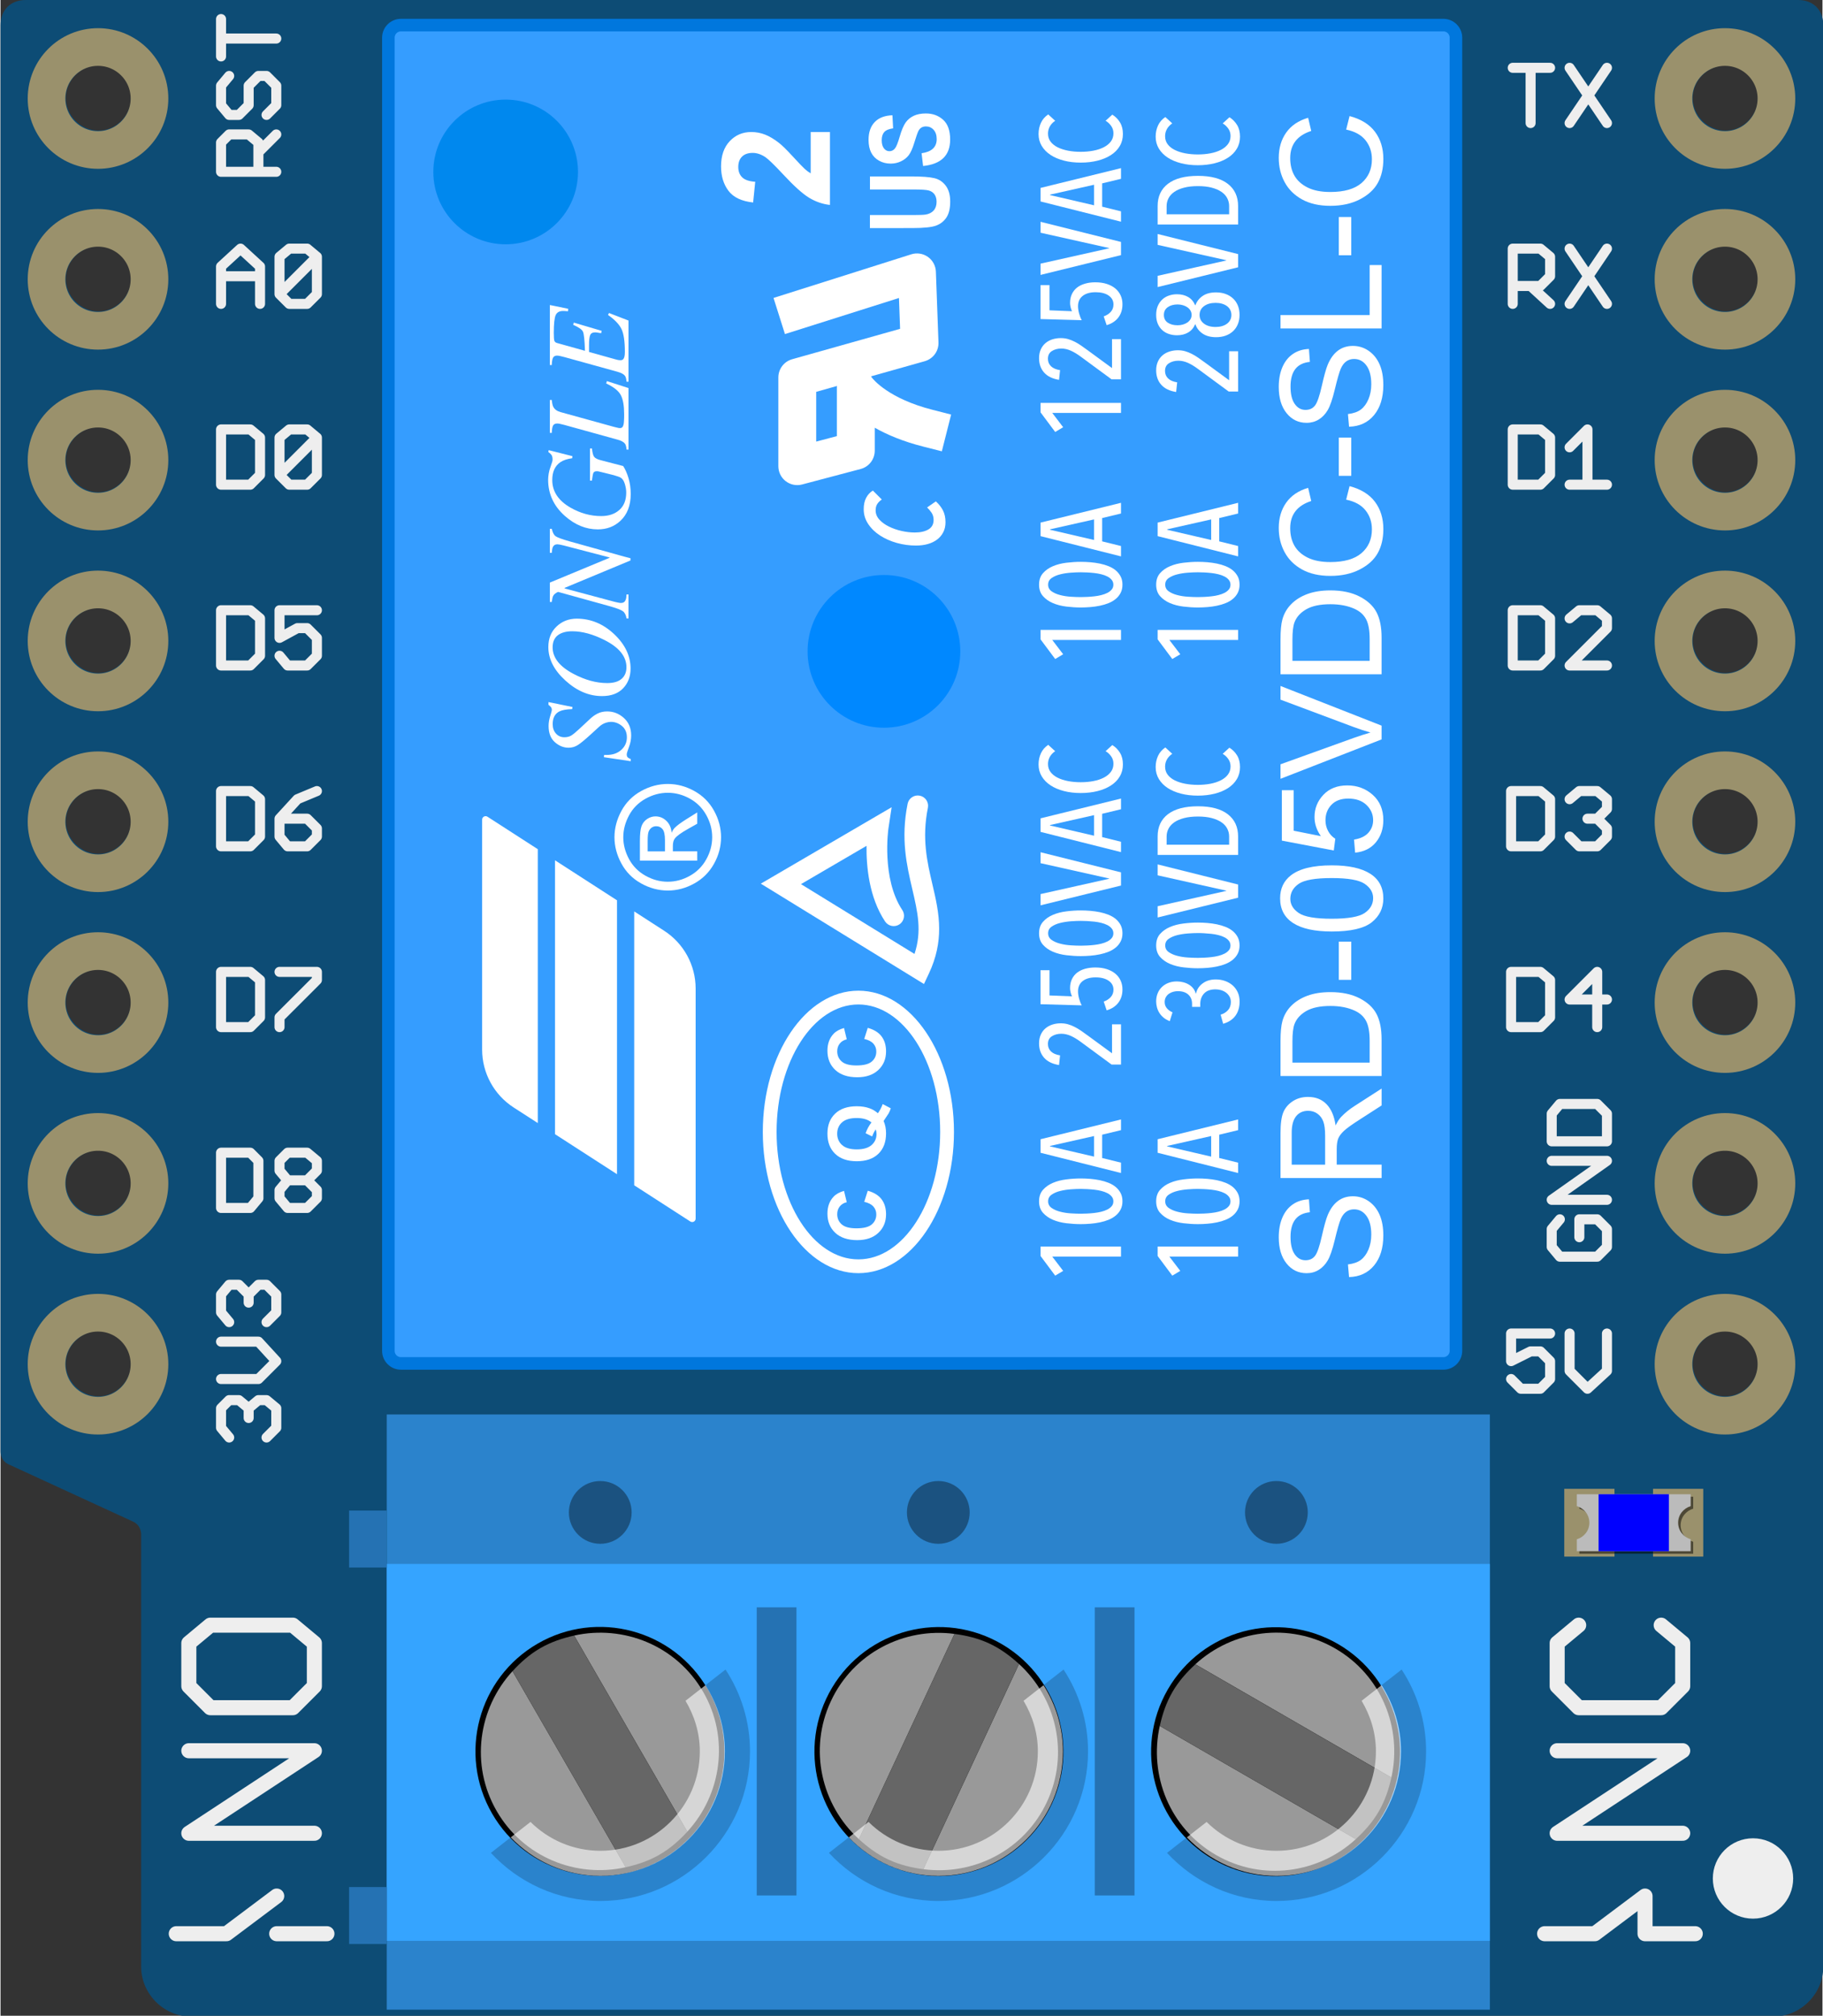 <?xml version="1.0" encoding="UTF-8"?>
<svg version="1.1" xmlns="http://www.w3.org/2000/svg" xmlns:xlink="http://www.w3.org/1999/xlink" x="0px" y="0px"
	 viewBox="0 0 72.567 80.267" width="2.56cm" height="2.83cm" xml:space="preserve">
<rect x="0" y="0" width="72.567" height="80.267" fill="#333333" stroke="none"/>
<g id="breadboard">
	<g id="icon">

		<g class="PCB">
			<path fill="#0D4C75" d="M0,57.8c0,0.2,0.1,0.4,0.3,0.5l5,2.3c0.2,0.1,0.3,0.3,0.3,0.5v17.2c0,1.1,0.9,2,2,2h63c1.1,0,2-0.9,2-2V1c0-0.6-0.4-1-1-1H1C0.4,0,0,0.4,0,1V57.8z M68.7,2.6c0.7,0,1.3,0.6,1.3,1.3s-0.6,1.3-1.3,1.3s-1.3-0.6-1.3-1.3C67.4,3.2,68,2.6,68.7,2.6z M68.7,9.8c0.7,0,1.3,0.6,1.3,1.3s-0.6,1.3-1.3,1.3s-1.3-0.6-1.3-1.3S68,9.8,68.7,9.8z M68.7,17c0.7,0,1.3,0.6,1.3,1.3s-0.6,1.3-1.3,1.3s-1.3-0.6-1.3-1.3S68,17,68.7,17z M68.7,24.2c0.7,0,1.3,0.6,1.3,1.3s-0.6,1.3-1.3,1.3s-1.3-0.6-1.3-1.3S68,24.2,68.7,24.2z M68.7,31.4c0.7,0,1.3,0.6,1.3,1.3c0,0.7-0.6,1.3-1.3,1.3s-1.3-0.6-1.3-1.3C67.4,32,68,31.4,68.7,31.4z M68.7,38.6c0.7,0,1.3,0.6,1.3,1.3s-0.6,1.3-1.3,1.3s-1.3-0.6-1.3-1.3C67.4,39.2,68,38.6,68.7,38.6z M68.7,45.8c0.7,0,1.3,0.6,1.3,1.3s-0.6,1.3-1.3,1.3s-1.3-0.6-1.3-1.3S68,45.8,68.7,45.8z M68.7,53c0.7,0,1.3,0.6,1.3,1.3s-0.6,1.3-1.3,1.3s-1.3-0.6-1.3-1.3S68,53,68.7,53z M3.9,2.6c0.7,0,1.3,0.6,1.3,1.3S4.6,5.2,3.9,5.2S2.6,4.6,2.6,3.9S3.2,2.6,3.9,2.6z M3.9,9.8c0.7,0,1.3,0.6,1.3,1.3s-0.6,1.3-1.3,1.3s-1.3-0.6-1.3-1.3S3.2,9.8,3.9,9.8z M3.9,17c0.7,0,1.3,0.6,1.3,1.3s-0.6,1.3-1.3,1.3S2.6,19,2.6,18.3S3.2,17,3.9,17z M3.9,24.2c0.7,0,1.3,0.6,1.3,1.3s-0.6,1.3-1.3,1.3s-1.3-0.6-1.3-1.3S3.2,24.2,3.9,24.2z M3.9,31.4c0.7,0,1.3,0.6,1.3,1.3c0,0.7-0.6,1.3-1.3,1.3s-1.3-0.6-1.3-1.3S3.2,31.4,3.9,31.4z M3.9,38.6c0.7,0,1.3,0.6,1.3,1.3s-0.6,1.3-1.3,1.3s-1.3-0.6-1.3-1.3S3.2,38.6,3.9,38.6z M3.9,45.8c0.7,0,1.3,0.6,1.3,1.3s-0.6,1.3-1.3,1.3s-1.3-0.6-1.3-1.3S3.2,45.8,3.9,45.8z M3.9,53c0.7,0,1.3,0.6,1.3,1.3s-0.6,1.3-1.3,1.3S2.6,55,2.6,54.3S3.2,53,3.9,53z"/>
		</g>

		<g class="silkscreen" fill="none" stroke="#EEEEEE" stroke-width="0.6" stroke-linecap="round" stroke-linejoin="round" stroke-miterlimit="10">
			<g transform="translate(7.5 64.714)">
				<path class="no" d="M0,8.286h5 M0,8.286L5,5 M0,5h5 M0,0.714l0,1.714 M0.857,3.286L0,2.429 M0.857,3.286h3.286 M5,2.429L4.143,3.286 M5,2.429V0.714 M5,0.714L4.143,0 M0.857,0l3.286,0 M0.857,0L0,0.714"/>
			</g>
			<g transform="translate(7 75.5)">
				<g class="no-diagram">
					<line x1="4" y1="1.5" x2="6" y2="1.5"/>
					<polyline points="0,1.5 2,1.5 4,0"/>
				</g>
			</g>
			<g transform="translate(62 64.714)">
				<path class="nc" d="M5,8.286H0 M0,8.286L5,5 M0,5h5 M0.857,0L0,0.714 M0,0.714l0,1.714 M0,2.429l0.857,0.857 M0.857,3.286h3.286 M4.143,3.286L5,2.429 M5,2.429V0.714 M5,0.714L4.143,0"/>
			</g>
			<g transform="translate(61.5 75.5)">
				<polyline class="nc-diagram" points="0,1.5 2,1.5 4,0 4,1.5 6,1.5"/>
			</g>
			<g transform="translate(69 74)">
				<circle class="bottom-right-dot" cx="0.8" cy="0.8" r="1.6" fill="#EEEEEE" stroke="none" stroke-width="0"/>
			</g>
		</g>

		<g transform="translate(0.283 0)">

			<g class="labels" fill="none" stroke="#EEEEEE" stroke-width="0.4" stroke-linecap="round" stroke-linejoin="round" stroke-miterlimit="10">
				<g class="left-labels" transform="translate(8.5 0.3)">
					<g class="RST">
						<path class="top90" d="M2.2,6.541H0 M0,6.541l0-1.165 M0,5.376l0.324-0.324 M0.324,5.053H1.1 M1.1,5.053l0.388,0.324 M1.488,5.376v1.165 M1.488,5.765L2.2,5.053 M0.324,2.724L0,3.112 M0,3.112l0,0.776 M0,3.888l0.324,0.388 M0.324,4.276h0.388 M0.712,4.276L1.1,3.888 M1.1,3.888V3.112 M1.1,3.112l0.388-0.388 M1.488,2.724h0.324 M1.812,2.724L2.2,3.112 M2.2,3.112v0.776 M2.2,3.888L1.812,4.276 M2.2,1.235H0 M0,1.947l0-1.488"/>
					</g>
					<g class="A0" transform="translate(0 7.2)">
						<path class="left" d="M0,4.6V3.112 M0,3.112L0.776,2.4 M0.776,2.4l0.776,0.712 M1.553,3.112V4.6 M0,3.5h1.553 M2.329,4.212V2.724 M2.329,2.724L2.718,2.4 M2.718,2.4h0.712 M3.429,2.4l0.388,0.324 M3.818,2.724v1.488 M3.818,4.212L3.429,4.6 M3.429,4.6H2.718 M2.718,4.6L2.329,4.212 M2.329,4.212l1.488-1.488"/>
					</g>
					<g class="D0" transform="translate(0 14.4)">
						<path class="left" d="M0,2.4v2.2 M0,4.6h1.165 M1.165,4.6l0.388-0.388 M1.553,4.212V2.724 M1.553,2.724L1.165,2.4 M1.165,2.4H0 M2.329,4.212V2.724 M2.329,2.724L2.718,2.4 M2.718,2.4h0.712 M3.429,2.4l0.388,0.324 M3.818,2.724v1.488 M3.818,4.212L3.429,4.6 M3.429,4.6H2.718 M2.718,4.6L2.329,4.212 M2.329,4.212l1.488-1.488"/>
					</g>
					<g class="D5" transform="translate(0 21.6)">
						<path class="left" d="M0,2.4v2.2 M0,4.6h1.165 M1.165,4.6l0.388-0.388 M1.553,4.212V2.724 M1.553,2.724L1.165,2.4 M1.165,2.4H0 M3.818,2.4H2.329 M2.329,2.4v1.1 M2.329,3.5l0.712-0.388 M3.041,3.112h0.388 M3.429,3.112L3.818,3.5 M3.818,3.5v0.712 M3.818,4.212L3.429,4.6 M3.429,4.6H2.653 M2.653,4.6L2.329,4.212"/>
					</g>
					<g class="D6" transform="translate(0 28.8)">
						<path class="left" d="M0,2.4v2.2 M0,4.6h1.165 M1.165,4.6l0.388-0.388 M1.553,4.212V2.724 M1.553,2.724L1.165,2.4 M1.165,2.4H0 M3.818,2.4L3.041,2.724 M3.041,2.724L2.329,3.5 M2.329,3.5v0.712 M2.653,4.6L2.329,4.212 M2.653,4.6h0.776 M3.429,4.6l0.388-0.388 M3.818,4.212V3.888 M3.818,3.888L3.429,3.5 M3.429,3.5h-1.1"/>
					</g>
					<g class="D7" transform="translate(0 36)">
						<path class="left" d="M0,2.4v2.2 M0,4.6h1.165 M1.165,4.6l0.388-0.388 M1.553,4.212V2.724 M1.553,2.724L1.165,2.4 M1.165,2.4H0 M2.329,2.4h1.488 M3.818,2.4v0.324 M3.818,2.724L2.329,4.212 M2.329,4.212V4.6"/>
					</g>
					<g class="D8" transform="translate(0 43.2)">
						<path class="left" d="M0,2.4v2.2 M0,4.6h1.165 M1.165,4.6l0.324-0.388 M1.488,4.212V2.724 M1.488,2.724L1.165,2.4 M1.165,2.4H0 M2.329,2.724L2.653,2.4 M2.653,2.4h0.776 M3.429,2.4l0.388,0.324 M3.818,2.724v0.388 M3.818,3.112L3.429,3.5 M3.429,3.5l0.388,0.388 M3.818,3.888v0.324 M3.818,4.212L3.429,4.6 M3.429,4.6H2.653 M2.653,4.6L2.329,4.212 M2.329,4.212V3.888 M2.329,3.888L2.653,3.5 M2.653,3.5L2.329,3.112 M2.329,3.112V2.724 M2.653,3.5h0.776"/>
					</g>
					<g class="3V3" transform="translate(0 50.4)">
						<path class="top90" d="M0.324,6.541L0,6.153 M0,6.153l0-0.776 M0,5.376l0.324-0.324 M0.324,5.053h0.388 M0.712,5.053L1.1,5.376 M1.1,5.376v0.388 M1.1,5.376l0.388-0.324 M1.488,5.053h0.324 M1.812,5.053L2.2,5.376 M2.2,5.376v0.776 M2.2,6.153L1.812,6.541 M0,4.212h1.488 M1.488,4.212L2.2,3.5 M2.2,3.5L1.488,2.724 M1.488,2.724H0 M0.324,1.947L0,1.559 M0,1.559l0-0.712 M0,0.847l0.324-0.388 M0.324,0.459h0.388 M0.712,0.459L1.1,0.847 M1.1,0.847v0.324 M1.1,0.847l0.388-0.388 M1.488,0.459h0.324 M1.812,0.459L2.2,0.847 M2.2,0.847v0.712 M1.812,1.947L2.2,1.559"/>
					</g>
				</g>
				<g class="right-labels" transform="translate(56.7 0.3)">
					<g class="TX">
						<path class="right" d="M3.959,4.6V2.4 M3.247,2.4h1.488 M7,4.6L5.512,2.4 M7,2.4L5.512,4.6"/>
					</g>
					<g class="RX" transform="translate(0 7.2)">
						<path class="right" d="M3.247,4.6V2.4 M3.247,2.4h1.1 M4.347,2.4l0.388,0.324 M4.735,2.724V3.5 M4.735,3.5L4.347,3.888 M4.347,3.888h-1.1 M3.959,3.888L4.735,4.6 M7,4.6L5.512,2.4 M7,2.4L5.512,4.6"/>
					</g>
					<g class="D1" transform="translate(0 14.4)">
						<path class="right" d="M3.247,2.4v2.2 M3.247,4.6h1.1 M4.347,4.6l0.388-0.388 M4.735,4.212V2.724 M4.735,2.724L4.347,2.4 M4.347,2.4h-1.1 M5.512,3.112L6.224,2.4 M6.224,2.4v2.2 M5.512,4.6H7"/>
					</g>
					<g class="D2" transform="translate(0 21.6)">
						<path class="right" d="M3.247,2.4v2.2 M3.247,4.6h1.1 M4.347,4.6l0.388-0.388 M4.735,4.212V2.724 M4.735,2.724L4.347,2.4 M4.347,2.4h-1.1 M7,4.6H5.512 M5.512,4.6L7,3.112 M7,3.112V2.724 M7,2.724L6.612,2.4 M6.612,2.4H5.9 M5.9,2.4L5.512,2.724"/>
					</g>
					<g class="D3" transform="translate(0 28.8)">
						<path class="right" d="M3.182,2.4v2.2 M3.182,4.6h1.165 M4.347,4.6l0.388-0.388 M4.735,4.212V2.724 M4.735,2.724L4.347,2.4 M4.347,2.4H3.182 M5.512,2.724L5.9,2.4 M5.9,2.4h0.712 M6.612,2.4L7,2.724 M7,2.724v0.388 M7,3.112L6.612,3.5 M6.612,3.5H6.224 M6.612,3.5L7,3.888 M7,3.888v0.324 M7,4.212L6.612,4.6 M6.612,4.6H5.9 M5.9,4.6L5.512,4.212"/>
					</g>
					<g class="D4" transform="translate(0 36)">
						<path class="right" d="M3.182,2.4v2.2 M3.182,4.6h1.165 M4.347,4.6l0.388-0.388 M4.735,4.212V2.724 M4.735,2.724L4.347,2.4 M4.347,2.4H3.182 M6.612,4.6V2.4 M6.612,2.4l-1.1,1.1 M5.512,3.5H7"/>
					</g>
					<g class="GND" transform="translate(0 43.2)">
						<path class="bot90" d="M4.8,5.441l0.324-0.388 M4.8,5.441v0.712 M5.124,6.541L4.8,6.153 M5.124,6.541h1.488 M7,6.153L6.612,6.541 M7,6.153V5.441 M7,5.441L6.612,5.053 M6.612,5.053H5.9 M5.9,5.053v0.712 M7,4.276H4.8 M4.8,4.276L7,2.724 M7,2.724H4.8 M4.8,1.947H7 M7,1.947v-1.1 M7,0.847L6.612,0.459 M6.612,0.459H5.124 M5.124,0.459L4.8,0.847 M4.8,0.847v1.1"/>
					</g>
					<g class="5V" transform="translate(0 50.4)">
						<path class="right" d="M4.735,2.4H3.182 M3.182,2.4v1.1 M3.182,3.5l0.776-0.388 M3.959,3.112h0.388 M4.347,3.112L4.735,3.5 M4.735,3.5v0.712 M4.735,4.212L4.347,4.6 M4.347,4.6H3.571 M3.571,4.6L3.182,4.212 M5.512,2.4v1.488 M5.512,3.888L6.224,4.6 M6.224,4.6L7,3.888 M7,3.888V2.4"/>
					</g>
				</g>
			</g>

			<g class="relay-songle" transform="translate(15.165 1)">
				<path class="outline" fill="#359DFF" stroke="#0077DD" stroke-width="0.5" stroke-miterlimit="10" d="M0.5,0h41.52c0.276,0,0.5,0.224,0.5,0.5v52.291c0,0.276-0.224,0.5-0.5,0.5H0.5c-0.276,0-0.5-0.224-0.5-0.5V0.5C0,0.224,0.224,0,0.5,0z"/>
				<g fill="#FFFFFF">
					<path class="srd" d="M38.263,49.853l-0.044-0.504c0.222-0.027,0.394-0.088,0.518-0.183c0.124-0.095,0.223-0.231,0.298-0.408c0.075-0.177,0.113-0.376,0.113-0.598c0-0.318-0.063-0.565-0.19-0.741c-0.127-0.176-0.292-0.264-0.495-0.264c-0.119,0-0.222,0.032-0.311,0.096c-0.089,0.064-0.161,0.16-0.218,0.289c-0.057,0.129-0.137,0.407-0.24,0.835c-0.092,0.381-0.185,0.652-0.279,0.813c-0.094,0.161-0.212,0.287-0.356,0.376c-0.144,0.09-0.306,0.134-0.487,0.134c-0.326,0-0.592-0.129-0.799-0.387c-0.207-0.258-0.31-0.605-0.31-1.042c0-0.3,0.048-0.563,0.145-0.788c0.097-0.225,0.236-0.4,0.417-0.524c0.181-0.124,0.395-0.191,0.64-0.2l0.038,0.514c-0.262,0.027-0.456,0.123-0.582,0.287s-0.189,0.396-0.189,0.694c0,0.302,0.055,0.533,0.166,0.692c0.111,0.159,0.254,0.239,0.43,0.239c0.163,0,0.289-0.058,0.379-0.175c0.09-0.116,0.181-0.379,0.272-0.786c0.09-0.399,0.168-0.679,0.235-0.84c0.103-0.246,0.238-0.432,0.405-0.558c0.167-0.126,0.367-0.189,0.599-0.189c0.23,0,0.44,0.066,0.63,0.198c0.189,0.132,0.333,0.312,0.432,0.54c0.099,0.227,0.148,0.501,0.148,0.822c0,0.5-0.123,0.898-0.368,1.195C39.015,49.688,38.683,49.842,38.263,49.853z M39.559,45.91h-4.026v-1.792c0-0.374,0.038-0.65,0.113-0.829c0.075-0.178,0.2-0.324,0.375-0.439c0.175-0.114,0.377-0.171,0.608-0.171c0.304,0,0.55,0.097,0.738,0.291c0.188,0.194,0.308,0.476,0.36,0.845c0.074-0.15,0.148-0.264,0.224-0.343c0.154-0.159,0.325-0.299,0.513-0.42l1.096-0.706v0.672l-0.837,0.539c-0.328,0.209-0.548,0.366-0.662,0.473s-0.19,0.209-0.23,0.309c-0.039,0.1-0.059,0.239-0.059,0.418v0.618h1.788V45.91z M37.31,45.376v-1.15c0-0.251-0.025-0.441-0.074-0.571c-0.049-0.13-0.127-0.233-0.233-0.309c-0.106-0.076-0.23-0.114-0.371-0.114c-0.203,0-0.363,0.073-0.479,0.218c-0.116,0.146-0.174,0.362-0.174,0.649v1.277H37.31z M39.559,41.847h-4.026v-1.395c0-0.345,0.025-0.607,0.074-0.787c0.064-0.235,0.181-0.439,0.352-0.612c0.17-0.172,0.385-0.307,0.644-0.403c0.259-0.096,0.566-0.144,0.921-0.144c0.456,0,0.843,0.082,1.16,0.245c0.318,0.164,0.543,0.374,0.676,0.63c0.133,0.257,0.199,0.592,0.199,1.007V41.847z M39.084,41.312v-0.86c0-0.347-0.046-0.611-0.139-0.79c-0.092-0.179-0.241-0.317-0.446-0.413c-0.273-0.128-0.6-0.192-0.98-0.192c-0.408,0-0.729,0.068-0.963,0.203c-0.233,0.136-0.389,0.31-0.468,0.523c-0.053,0.143-0.08,0.371-0.08,0.682v0.847H39.084z M38.351,38.018h-0.497v-1.523h0.497V38.018z M37.574,36.092c-0.675,0-1.187-0.111-1.535-0.334c-0.348-0.223-0.522-0.552-0.522-0.986c0-0.385,0.141-0.689,0.423-0.911c0.341-0.269,0.885-0.403,1.634-0.403c0.672,0,1.182,0.111,1.531,0.333c0.349,0.222,0.523,0.551,0.523,0.988c0,0.385-0.154,0.701-0.461,0.946C38.859,35.969,38.328,36.092,37.574,36.092z M37.573,35.584c0.654,0,1.093-0.077,1.315-0.231c0.223-0.154,0.334-0.351,0.334-0.591c0-0.227-0.113-0.416-0.338-0.569s-0.662-0.229-1.311-0.229c-0.656,0-1.095,0.077-1.316,0.231c-0.222,0.154-0.333,0.353-0.333,0.598c0,0.225,0.113,0.413,0.338,0.564C36.487,35.509,36.924,35.584,37.573,35.584z M38.505,32.953l-0.044-0.521c0.256-0.04,0.447-0.132,0.573-0.274c0.126-0.142,0.188-0.308,0.188-0.496c0-0.235-0.088-0.438-0.265-0.608c-0.177-0.17-0.418-0.255-0.725-0.255c-0.288,0-0.511,0.082-0.67,0.247c-0.159,0.165-0.238,0.371-0.238,0.62c0,0.15,0.034,0.291,0.103,0.422c0.069,0.131,0.165,0.235,0.288,0.311l-0.06,0.467l-2.069-0.393v-2.007h0.472v1.613l1.083,0.216c-0.169-0.24-0.254-0.494-0.254-0.763c0-0.338,0.118-0.633,0.353-0.882c0.236-0.25,0.553-0.375,0.953-0.375c0.394,0,0.732,0.125,1.013,0.375c0.281,0.25,0.422,0.586,0.422,1.007c0,0.35-0.099,0.645-0.298,0.886C39.132,32.782,38.856,32.919,38.505,32.953z M39.559,28.443l-4.026,1.569v-0.578l2.925-1.053c0.227-0.081,0.447-0.151,0.659-0.212c-0.222-0.063-0.441-0.134-0.659-0.215l-2.925-1.094v-0.545l4.026,1.58V28.443z M39.559,25.85h-4.026v-1.395c0-0.345,0.025-0.607,0.074-0.786c0.064-0.235,0.181-0.439,0.352-0.612c0.17-0.173,0.385-0.307,0.644-0.403c0.259-0.096,0.566-0.145,0.921-0.145c0.456,0,0.843,0.082,1.16,0.245c0.318,0.164,0.543,0.374,0.676,0.63c0.133,0.257,0.199,0.592,0.199,1.007V25.85z M39.084,25.316v-0.861c0-0.347-0.046-0.611-0.139-0.79c-0.092-0.179-0.241-0.317-0.446-0.413c-0.273-0.128-0.6-0.192-0.98-0.192c-0.408,0-0.729,0.068-0.963,0.203c-0.233,0.136-0.389,0.31-0.468,0.523c-0.053,0.143-0.08,0.371-0.08,0.682v0.847H39.084z M38.148,18.896l0.135-0.538c0.452,0.119,0.789,0.327,1.012,0.624c0.222,0.297,0.334,0.658,0.334,1.084c0,0.374-0.075,0.694-0.224,0.96c-0.149,0.266-0.389,0.483-0.719,0.652c-0.33,0.169-0.719,0.254-1.168,0.254c-0.443,0-0.818-0.085-1.125-0.254c-0.307-0.169-0.539-0.399-0.695-0.688c-0.157-0.289-0.235-0.612-0.235-0.969c0-0.39,0.099-0.726,0.297-1.006c0.198-0.28,0.489-0.477,0.873-0.589l0.124,0.524c-0.558,0.18-0.838,0.54-0.838,1.081c0,0.269,0.056,0.503,0.169,0.7c0.113,0.197,0.288,0.355,0.526,0.473c0.238,0.118,0.54,0.177,0.904,0.177c0.552,0,0.965-0.119,1.241-0.356c0.276-0.238,0.414-0.554,0.414-0.948c0-0.291-0.085-0.543-0.254-0.755C38.749,19.109,38.492,18.967,38.148,18.896z M38.351,17.948h-0.497v-1.523h0.497V17.948z M38.263,15.992l-0.044-0.504c0.222-0.027,0.394-0.088,0.518-0.183c0.124-0.095,0.223-0.231,0.298-0.408c0.075-0.177,0.113-0.376,0.113-0.598c0-0.318-0.063-0.565-0.19-0.741c-0.127-0.176-0.292-0.264-0.495-0.264c-0.119,0-0.222,0.032-0.311,0.096c-0.089,0.064-0.161,0.16-0.218,0.289c-0.057,0.129-0.137,0.407-0.24,0.835c-0.092,0.381-0.185,0.652-0.279,0.813c-0.094,0.161-0.212,0.287-0.356,0.376s-0.306,0.134-0.487,0.134c-0.326,0-0.592-0.129-0.799-0.387c-0.207-0.258-0.31-0.605-0.31-1.042c0-0.3,0.048-0.563,0.145-0.788c0.097-0.225,0.236-0.4,0.417-0.524c0.181-0.124,0.395-0.191,0.64-0.2l0.038,0.514c-0.262,0.027-0.456,0.123-0.582,0.287c-0.126,0.165-0.189,0.396-0.189,0.694c0,0.303,0.055,0.533,0.166,0.692c0.111,0.159,0.254,0.239,0.43,0.239c0.163,0,0.289-0.058,0.379-0.175c0.09-0.117,0.181-0.379,0.272-0.786c0.09-0.399,0.168-0.679,0.235-0.84c0.103-0.246,0.238-0.432,0.405-0.558c0.167-0.126,0.367-0.189,0.599-0.189c0.23,0,0.44,0.066,0.63,0.198c0.189,0.132,0.333,0.312,0.432,0.539c0.099,0.227,0.148,0.501,0.148,0.822c0,0.5-0.123,0.898-0.368,1.195C39.015,15.826,38.683,15.98,38.263,15.992z M39.559,12.079h-4.026v-0.534h3.551v-1.99h0.475V12.079z M38.351,9.165h-0.497V7.642h0.497V9.165z M38.148,4.16l0.135-0.538c0.452,0.119,0.789,0.327,1.012,0.624c0.222,0.297,0.334,0.658,0.334,1.084c0,0.374-0.075,0.694-0.224,0.96c-0.149,0.266-0.389,0.483-0.719,0.652c-0.33,0.169-0.719,0.254-1.168,0.254c-0.443,0-0.818-0.085-1.125-0.254c-0.307-0.169-0.539-0.399-0.695-0.688c-0.157-0.289-0.235-0.612-0.235-0.969c0-0.39,0.099-0.726,0.297-1.006c0.198-0.28,0.489-0.477,0.873-0.589l0.124,0.524c-0.558,0.18-0.838,0.54-0.838,1.081c0,0.269,0.056,0.503,0.169,0.7c0.113,0.197,0.288,0.355,0.526,0.473c0.238,0.118,0.54,0.177,0.904,0.177c0.552,0,0.965-0.119,1.241-0.356c0.276-0.238,0.414-0.554,0.414-0.948c0-0.291-0.085-0.543-0.254-0.755C38.749,4.373,38.492,4.232,38.148,4.16z"/>
					<g>
						<path class="28vdc" d="M31.445,12.947c0.103,0,0.199,0.013,0.287,0.038c0.089,0.026,0.177,0.06,0.263,0.104c0.086,0.044,0.172,0.095,0.258,0.154c0.086,0.059,0.176,0.123,0.269,0.192l0.964,0.706v-1.154h0.358v1.603h-0.376l-1.218-0.896c-0.142-0.106-0.276-0.187-0.403-0.244s-0.254-0.086-0.38-0.086c-0.145,0-0.27,0.033-0.376,0.1c-0.106,0.066-0.158,0.169-0.158,0.308c0,0.121,0.042,0.22,0.124,0.299c0.083,0.079,0.203,0.13,0.36,0.154l-0.041,0.385c-0.263-0.042-0.461-0.139-0.595-0.29c-0.134-0.151-0.201-0.342-0.201-0.575c0-0.13,0.023-0.244,0.068-0.344c0.045-0.1,0.106-0.182,0.183-0.249C30.908,13.085,31,13.034,31.105,13C31.211,12.965,31.324,12.947,31.445,12.947z M32.966,10.643c0.139,0,0.266,0.021,0.38,0.063c0.115,0.042,0.214,0.102,0.296,0.179c0.083,0.077,0.147,0.171,0.192,0.281c0.045,0.11,0.068,0.235,0.068,0.373c0,0.136-0.023,0.259-0.068,0.369c-0.045,0.11-0.109,0.204-0.192,0.281c-0.083,0.077-0.182,0.136-0.296,0.177c-0.115,0.041-0.241,0.061-0.38,0.061c-0.217,0-0.396-0.048-0.536-0.143c-0.14-0.095-0.236-0.219-0.287-0.373h-0.009c-0.06,0.145-0.153,0.254-0.279,0.328c-0.125,0.074-0.274,0.111-0.446,0.111c-0.112,0-0.218-0.017-0.319-0.05c-0.101-0.033-0.189-0.084-0.265-0.152c-0.075-0.068-0.135-0.153-0.179-0.254c-0.044-0.101-0.066-0.22-0.066-0.356c0-0.136,0.022-0.255,0.066-0.356c0.044-0.101,0.103-0.187,0.179-0.257c0.075-0.07,0.164-0.122,0.265-0.156c0.101-0.035,0.208-0.052,0.319-0.052c0.172,0,0.321,0.037,0.446,0.11c0.125,0.073,0.218,0.183,0.279,0.329h0.009c0.057-0.157,0.155-0.281,0.292-0.373C32.571,10.689,32.748,10.643,32.966,10.643z M32.947,11.06c-0.19,0-0.344,0.044-0.462,0.132c-0.118,0.088-0.176,0.205-0.176,0.35c0,0.143,0.059,0.258,0.176,0.346c0.118,0.088,0.272,0.132,0.462,0.132c0.091,0,0.174-0.011,0.249-0.032c0.075-0.021,0.142-0.052,0.199-0.093c0.057-0.041,0.102-0.091,0.133-0.15c0.032-0.059,0.048-0.127,0.048-0.203c0-0.076-0.016-0.144-0.048-0.205c-0.032-0.061-0.076-0.111-0.133-0.152c-0.057-0.041-0.124-0.072-0.199-0.093C33.121,11.07,33.038,11.06,32.947,11.06z M31.436,11.123c-0.16,0-0.291,0.036-0.394,0.109c-0.103,0.072-0.154,0.175-0.154,0.308c0,0.136,0.051,0.238,0.154,0.308s0.234,0.104,0.394,0.104c0.072,0,0.143-0.01,0.21-0.029c0.068-0.02,0.128-0.047,0.179-0.082c0.051-0.035,0.092-0.078,0.122-0.129c0.03-0.051,0.045-0.109,0.045-0.172c0-0.063-0.015-0.121-0.045-0.172c-0.03-0.051-0.071-0.095-0.122-0.131c-0.051-0.036-0.111-0.064-0.179-0.084C31.578,11.133,31.508,11.123,31.436,11.123z M33.844,9.118v0.525l-3.205,0.788V9.983l2.734-0.611V9.362l-2.734-0.611V8.317L33.844,9.118z M32.246,6.003c0.519,0,0.915,0.106,1.188,0.317c0.273,0.211,0.41,0.507,0.41,0.887v0.733h-3.205V7.203c0-0.38,0.137-0.675,0.412-0.885C31.325,6.108,31.724,6.003,32.246,6.003z M32.246,6.411c-0.211,0-0.395,0.02-0.552,0.061c-0.157,0.041-0.287,0.096-0.389,0.167c-0.103,0.071-0.18,0.155-0.231,0.252c-0.051,0.098-0.077,0.202-0.077,0.313v0.329h2.49V7.204c0-0.111-0.026-0.216-0.077-0.313c-0.051-0.098-0.128-0.182-0.231-0.252c-0.103-0.071-0.232-0.126-0.387-0.167C32.636,6.431,32.454,6.411,32.246,6.411z M33.805,3.98c0.077,0.127,0.115,0.281,0.115,0.462c0,0.178-0.042,0.338-0.127,0.48c-0.084,0.142-0.202,0.261-0.353,0.358c-0.151,0.097-0.328,0.171-0.532,0.222c-0.204,0.051-0.426,0.077-0.668,0.077c-0.241,0-0.465-0.026-0.67-0.079c-0.205-0.053-0.382-0.128-0.532-0.226c-0.149-0.098-0.266-0.217-0.351-0.358c-0.084-0.14-0.127-0.298-0.127-0.473c0-0.163,0.032-0.312,0.095-0.448c0.063-0.136,0.16-0.247,0.29-0.335l0.276,0.253c-0.096,0.066-0.168,0.143-0.215,0.231c-0.047,0.087-0.07,0.181-0.07,0.281c0,0.124,0.035,0.231,0.104,0.322s0.163,0.165,0.281,0.224c0.118,0.059,0.256,0.103,0.414,0.134c0.158,0.03,0.327,0.045,0.505,0.045s0.345-0.015,0.502-0.045c0.157-0.03,0.295-0.076,0.414-0.136c0.119-0.061,0.214-0.137,0.283-0.229c0.069-0.092,0.104-0.2,0.104-0.324c0-0.111-0.03-0.21-0.091-0.296c-0.06-0.086-0.134-0.155-0.222-0.206L33.5,3.668C33.626,3.749,33.728,3.853,33.805,3.98z"/>
						<path class="10a" d="M33.844,24.482h-2.739l0.435,0.57l-0.317,0.19l-0.584-0.783v-0.376h3.205V24.482z M32.241,21.372c0.124,0,0.251,0.005,0.38,0.016c0.13,0.011,0.257,0.029,0.38,0.054c0.124,0.026,0.24,0.06,0.349,0.104c0.109,0.044,0.204,0.1,0.285,0.167c0.081,0.068,0.146,0.149,0.195,0.242s0.072,0.202,0.072,0.326c0,0.124-0.024,0.233-0.072,0.326s-0.113,0.174-0.195,0.242c-0.082,0.068-0.177,0.124-0.285,0.167c-0.109,0.044-0.225,0.079-0.349,0.104c-0.124,0.026-0.251,0.044-0.38,0.054c-0.13,0.011-0.256,0.016-0.38,0.016c-0.184,0-0.375-0.012-0.573-0.036c-0.198-0.024-0.376-0.07-0.536-0.138c-0.16-0.068-0.292-0.161-0.396-0.278c-0.104-0.118-0.156-0.27-0.156-0.457c0-0.187,0.052-0.339,0.156-0.457c0.104-0.118,0.236-0.211,0.396-0.278c0.16-0.068,0.339-0.114,0.536-0.138C31.866,21.384,32.057,21.372,32.241,21.372z M32.241,21.788c-0.112,0-0.242,0.005-0.392,0.016c-0.149,0.011-0.291,0.032-0.426,0.066c-0.134,0.033-0.248,0.082-0.342,0.147s-0.14,0.153-0.14,0.265c0,0.112,0.047,0.2,0.14,0.265s0.208,0.115,0.342,0.149c0.134,0.035,0.276,0.057,0.426,0.066c0.149,0.009,0.28,0.014,0.392,0.014c0.075,0,0.16-0.002,0.253-0.007c0.094-0.005,0.189-0.012,0.285-0.023c0.097-0.01,0.19-0.027,0.281-0.05c0.091-0.023,0.171-0.052,0.242-0.088s0.128-0.081,0.172-0.134c0.044-0.053,0.066-0.117,0.066-0.192c0-0.072-0.022-0.136-0.066-0.19c-0.044-0.054-0.101-0.1-0.172-0.136s-0.152-0.066-0.242-0.088c-0.091-0.023-0.184-0.039-0.281-0.05c-0.097-0.011-0.192-0.018-0.285-0.023C32.401,21.79,32.317,21.788,32.241,21.788z M33.844,19.448l-0.751,0.181v0.928l0.751,0.186v0.412l-3.205-0.806V19.81l3.205-0.788V19.448z M31.019,20.077v0.018l1.752,0.407v-0.819L31.019,20.077z"/>
						<path class="30vdc" d="M32.957,38.001c0.13,0,0.252,0.02,0.367,0.061c0.115,0.041,0.215,0.099,0.301,0.174c0.086,0.076,0.154,0.167,0.204,0.276c0.05,0.109,0.075,0.232,0.075,0.371c0,0.223-0.056,0.411-0.167,0.564c-0.112,0.152-0.275,0.259-0.489,0.319l-0.1-0.362c0.121-0.036,0.219-0.097,0.294-0.181c0.075-0.084,0.113-0.192,0.113-0.321c0-0.088-0.019-0.163-0.057-0.226c-0.038-0.063-0.086-0.116-0.145-0.158c-0.059-0.042-0.125-0.073-0.197-0.093c-0.072-0.02-0.143-0.029-0.213-0.029c-0.199,0-0.35,0.054-0.453,0.163c-0.102,0.109-0.154,0.249-0.154,0.421v0.113H32.01v-0.122c0-0.154-0.05-0.276-0.15-0.367c-0.1-0.091-0.239-0.136-0.418-0.136c-0.061,0-0.122,0.008-0.184,0.025c-0.062,0.017-0.118,0.042-0.168,0.077c-0.05,0.035-0.091,0.08-0.123,0.136c-0.032,0.056-0.048,0.122-0.048,0.197c0,0.094,0.029,0.175,0.086,0.244c0.057,0.069,0.133,0.124,0.226,0.163l-0.109,0.353c-0.094-0.036-0.175-0.082-0.243-0.138c-0.069-0.056-0.126-0.119-0.17-0.19c-0.045-0.071-0.077-0.146-0.098-0.224c-0.021-0.078-0.031-0.157-0.031-0.235c0-0.118,0.02-0.225,0.059-0.321c0.039-0.097,0.095-0.18,0.168-0.251c0.072-0.071,0.159-0.126,0.26-0.165c0.101-0.039,0.212-0.059,0.333-0.059c0.088,0,0.173,0.011,0.256,0.032c0.083,0.021,0.158,0.052,0.226,0.093c0.068,0.041,0.126,0.091,0.174,0.152c0.048,0.06,0.081,0.13,0.1,0.208h0.009c0.039-0.172,0.13-0.309,0.272-0.41C32.578,38.051,32.751,38.001,32.957,38.001z M32.241,35.737c0.124,0,0.251,0.005,0.38,0.016c0.13,0.011,0.257,0.029,0.38,0.054c0.124,0.026,0.24,0.06,0.349,0.104c0.109,0.044,0.204,0.1,0.285,0.167c0.081,0.068,0.146,0.149,0.195,0.242c0.048,0.094,0.072,0.202,0.072,0.326s-0.024,0.232-0.072,0.326c-0.048,0.094-0.113,0.174-0.195,0.242c-0.082,0.068-0.177,0.124-0.285,0.168c-0.109,0.044-0.225,0.079-0.349,0.104c-0.124,0.026-0.251,0.044-0.38,0.054c-0.13,0.01-0.256,0.016-0.38,0.016c-0.184,0-0.375-0.012-0.573-0.036c-0.198-0.024-0.376-0.07-0.536-0.138s-0.292-0.161-0.396-0.278c-0.104-0.118-0.156-0.27-0.156-0.457c0-0.187,0.052-0.34,0.156-0.457c0.104-0.118,0.236-0.21,0.396-0.278c0.16-0.068,0.339-0.114,0.536-0.138C31.866,35.749,32.057,35.737,32.241,35.737z M32.241,36.154c-0.112,0-0.242,0.005-0.392,0.016c-0.149,0.011-0.291,0.033-0.426,0.066c-0.134,0.033-0.248,0.082-0.342,0.147c-0.094,0.065-0.14,0.153-0.14,0.265c0,0.112,0.047,0.2,0.14,0.265c0.094,0.065,0.208,0.115,0.342,0.149c0.134,0.035,0.276,0.057,0.426,0.066c0.149,0.009,0.28,0.014,0.392,0.014c0.075,0,0.16-0.002,0.253-0.007c0.094-0.005,0.189-0.012,0.285-0.023c0.097-0.011,0.19-0.027,0.281-0.05c0.091-0.023,0.171-0.052,0.242-0.088c0.071-0.036,0.128-0.081,0.172-0.133c0.044-0.053,0.066-0.117,0.066-0.192c0-0.072-0.022-0.136-0.066-0.19c-0.044-0.054-0.101-0.1-0.172-0.136c-0.071-0.036-0.152-0.066-0.242-0.088c-0.091-0.023-0.184-0.039-0.281-0.05c-0.097-0.01-0.192-0.018-0.285-0.023C32.401,36.156,32.317,36.154,32.241,36.154z M33.844,34.221v0.525l-3.205,0.788v-0.448l2.734-0.611v-0.009l-2.734-0.611V33.42L33.844,34.221z M32.246,31.106c0.519,0,0.915,0.106,1.188,0.317c0.273,0.211,0.41,0.507,0.41,0.887v0.733h-3.205v-0.738c0-0.38,0.137-0.675,0.412-0.885C31.325,31.211,31.724,31.106,32.246,31.106z M32.246,31.514c-0.211,0-0.395,0.02-0.552,0.061c-0.157,0.041-0.287,0.096-0.389,0.167c-0.103,0.071-0.18,0.155-0.231,0.252c-0.051,0.098-0.077,0.202-0.077,0.313v0.329h2.49v-0.329c0-0.111-0.026-0.216-0.077-0.313c-0.051-0.098-0.128-0.182-0.231-0.252c-0.103-0.071-0.232-0.126-0.387-0.167C32.636,31.534,32.454,31.514,32.246,31.514z M33.805,29.083c0.077,0.127,0.115,0.281,0.115,0.462c0,0.178-0.042,0.338-0.127,0.48c-0.084,0.142-0.202,0.261-0.353,0.358c-0.151,0.097-0.328,0.171-0.532,0.222c-0.204,0.051-0.426,0.077-0.668,0.077c-0.241,0-0.465-0.026-0.67-0.079c-0.205-0.053-0.382-0.128-0.532-0.226c-0.149-0.098-0.266-0.217-0.351-0.358c-0.084-0.14-0.127-0.298-0.127-0.473c0-0.163,0.032-0.312,0.095-0.448c0.063-0.136,0.16-0.247,0.29-0.335l0.276,0.253c-0.096,0.066-0.168,0.143-0.215,0.231c-0.047,0.087-0.07,0.181-0.07,0.281c0,0.124,0.035,0.231,0.104,0.322s0.163,0.165,0.281,0.224c0.118,0.059,0.256,0.103,0.414,0.134c0.158,0.03,0.327,0.045,0.505,0.045s0.345-0.015,0.502-0.045c0.157-0.03,0.295-0.076,0.414-0.136c0.119-0.061,0.214-0.137,0.283-0.229c0.069-0.092,0.104-0.2,0.104-0.324c0-0.111-0.03-0.21-0.091-0.296c-0.06-0.086-0.134-0.155-0.222-0.206l0.267-0.244C33.626,28.852,33.728,28.956,33.805,29.083z"/>
						<path class="10a" d="M33.844,49.036h-2.739l0.435,0.57l-0.317,0.19l-0.584-0.783v-0.376h3.205V49.036z M32.241,45.926c0.124,0,0.251,0.005,0.38,0.016c0.13,0.011,0.257,0.029,0.38,0.054c0.124,0.026,0.24,0.06,0.349,0.104c0.109,0.044,0.204,0.1,0.285,0.167c0.081,0.068,0.146,0.149,0.195,0.242c0.048,0.094,0.072,0.202,0.072,0.326c0,0.124-0.024,0.232-0.072,0.326c-0.048,0.094-0.113,0.174-0.195,0.242c-0.082,0.068-0.177,0.124-0.285,0.168c-0.109,0.044-0.225,0.078-0.349,0.104c-0.124,0.026-0.251,0.044-0.38,0.054c-0.13,0.011-0.256,0.016-0.38,0.016c-0.184,0-0.375-0.012-0.573-0.036c-0.198-0.024-0.376-0.07-0.536-0.138c-0.16-0.068-0.292-0.161-0.396-0.278c-0.104-0.118-0.156-0.27-0.156-0.457c0-0.187,0.052-0.34,0.156-0.457c0.104-0.118,0.236-0.21,0.396-0.278c0.16-0.068,0.339-0.114,0.536-0.138C31.866,45.938,32.057,45.926,32.241,45.926z M32.241,46.342c-0.112,0-0.242,0.005-0.392,0.016c-0.149,0.011-0.291,0.032-0.426,0.066c-0.134,0.033-0.248,0.082-0.342,0.147s-0.14,0.153-0.14,0.265c0,0.112,0.047,0.2,0.14,0.265c0.094,0.065,0.208,0.115,0.342,0.149c0.134,0.035,0.276,0.057,0.426,0.066c0.149,0.009,0.28,0.014,0.392,0.014c0.075,0,0.16-0.002,0.253-0.007c0.094-0.005,0.189-0.012,0.285-0.023c0.097-0.011,0.19-0.027,0.281-0.05c0.091-0.023,0.171-0.052,0.242-0.088c0.071-0.036,0.128-0.081,0.172-0.133c0.044-0.053,0.066-0.117,0.066-0.192c0-0.072-0.022-0.136-0.066-0.19c-0.044-0.054-0.101-0.1-0.172-0.136c-0.071-0.036-0.152-0.066-0.242-0.088c-0.091-0.023-0.184-0.039-0.281-0.05c-0.097-0.011-0.192-0.018-0.285-0.023C32.401,46.345,32.317,46.342,32.241,46.342z M33.844,44.002l-0.751,0.181v0.928l0.751,0.186v0.412l-3.205-0.806v-0.539l3.205-0.788V44.002z M31.019,44.631v0.018l1.752,0.407v-0.819L31.019,44.631z"/>
					</g>
					<g>
						<path class="125vac" d="M29.18,15.442h-2.739l0.435,0.57l-0.317,0.19l-0.584-0.783v-0.376h3.205V15.442z M26.781,12.463c0.103,0,0.199,0.013,0.287,0.038c0.089,0.026,0.177,0.061,0.263,0.104s0.172,0.095,0.258,0.154c0.086,0.059,0.176,0.123,0.269,0.192l0.964,0.706v-1.154h0.358v1.602h-0.376l-1.218-0.896c-0.142-0.106-0.276-0.187-0.403-0.244c-0.127-0.057-0.254-0.086-0.38-0.086c-0.145,0-0.27,0.033-0.376,0.1c-0.106,0.066-0.158,0.169-0.158,0.308c0,0.121,0.042,0.22,0.124,0.299c0.083,0.078,0.203,0.13,0.36,0.154l-0.041,0.385c-0.263-0.042-0.461-0.139-0.595-0.29c-0.134-0.151-0.201-0.342-0.201-0.575c0-0.13,0.023-0.244,0.068-0.344c0.045-0.1,0.106-0.182,0.183-0.249c0.077-0.066,0.168-0.117,0.274-0.152C26.547,12.481,26.66,12.463,26.781,12.463z M28.157,10.241c0.172,0,0.325,0.022,0.459,0.066c0.134,0.044,0.247,0.104,0.339,0.181c0.092,0.077,0.162,0.169,0.211,0.276s0.072,0.224,0.072,0.351c0,0.208-0.054,0.384-0.163,0.527c-0.109,0.143-0.264,0.245-0.466,0.306l-0.118-0.349c0.118-0.042,0.212-0.103,0.283-0.183c0.071-0.08,0.106-0.177,0.106-0.292c0-0.148-0.064-0.266-0.192-0.355c-0.128-0.089-0.301-0.133-0.518-0.133s-0.388,0.048-0.514,0.145c-0.125,0.097-0.188,0.234-0.188,0.412c0,0.088,0.014,0.184,0.043,0.29c0.029,0.106,0.064,0.195,0.106,0.267l-1.643-0.045v-1.353h0.358v1.005l0.896,0.036c-0.024-0.048-0.043-0.103-0.057-0.165c-0.014-0.062-0.02-0.117-0.02-0.165c0-0.136,0.025-0.255,0.075-0.358c0.05-0.102,0.118-0.188,0.206-0.256c0.088-0.068,0.193-0.119,0.317-0.154C27.873,10.258,28.009,10.241,28.157,10.241z M29.18,8.634v0.525l-3.205,0.788V9.498l2.734-0.611V8.878l-2.734-0.611V7.832L29.18,8.634z M29.18,6.121l-0.751,0.181V7.23l0.751,0.186v0.412l-3.205-0.806V6.483l3.205-0.788V6.121z M26.355,6.75v0.018l1.752,0.407V6.357L26.355,6.75z M29.141,3.876c0.077,0.127,0.115,0.281,0.115,0.462c0,0.178-0.042,0.338-0.127,0.48c-0.084,0.142-0.202,0.261-0.353,0.358c-0.151,0.097-0.328,0.171-0.532,0.222c-0.204,0.051-0.426,0.077-0.668,0.077s-0.465-0.026-0.67-0.079c-0.205-0.053-0.382-0.128-0.532-0.226c-0.149-0.098-0.266-0.217-0.351-0.358c-0.084-0.14-0.127-0.298-0.127-0.473c0-0.163,0.032-0.312,0.095-0.448c0.063-0.136,0.16-0.247,0.29-0.335l0.276,0.253c-0.096,0.066-0.168,0.143-0.215,0.231c-0.047,0.087-0.07,0.181-0.07,0.281c0,0.124,0.035,0.231,0.104,0.321c0.069,0.091,0.163,0.165,0.281,0.224c0.118,0.059,0.256,0.103,0.414,0.134s0.327,0.045,0.505,0.045s0.345-0.015,0.502-0.045c0.157-0.03,0.295-0.075,0.414-0.136c0.119-0.06,0.214-0.137,0.283-0.229c0.069-0.092,0.104-0.2,0.104-0.324c0-0.112-0.03-0.21-0.091-0.296c-0.06-0.086-0.134-0.155-0.222-0.206l0.267-0.244C28.963,3.645,29.064,3.749,29.141,3.876z"/>
						<path class="10a" d="M29.18,24.482h-2.739l0.435,0.57l-0.317,0.19l-0.584-0.783v-0.376h3.205V24.482z M27.577,21.372c0.124,0,0.251,0.005,0.38,0.016c0.13,0.011,0.257,0.029,0.38,0.054c0.124,0.026,0.24,0.06,0.349,0.104c0.109,0.044,0.204,0.1,0.285,0.167c0.081,0.068,0.146,0.149,0.195,0.242s0.072,0.202,0.072,0.326c0,0.124-0.024,0.233-0.072,0.326s-0.113,0.174-0.195,0.242c-0.082,0.068-0.177,0.124-0.285,0.167c-0.109,0.044-0.225,0.079-0.349,0.104c-0.124,0.026-0.251,0.044-0.38,0.054c-0.13,0.011-0.256,0.016-0.38,0.016c-0.184,0-0.375-0.012-0.573-0.036c-0.198-0.024-0.376-0.07-0.536-0.138c-0.16-0.068-0.292-0.161-0.396-0.278c-0.104-0.118-0.156-0.27-0.156-0.457c0-0.187,0.052-0.339,0.156-0.457c0.104-0.118,0.236-0.211,0.396-0.278c0.16-0.068,0.339-0.114,0.536-0.138C27.202,21.384,27.393,21.372,27.577,21.372z M27.577,21.788c-0.112,0-0.242,0.005-0.392,0.016c-0.149,0.011-0.291,0.032-0.426,0.066c-0.134,0.033-0.248,0.082-0.342,0.147s-0.14,0.153-0.14,0.265c0,0.112,0.047,0.2,0.14,0.265s0.208,0.115,0.342,0.149c0.134,0.035,0.276,0.057,0.426,0.066c0.149,0.009,0.28,0.014,0.392,0.014c0.075,0,0.16-0.002,0.253-0.007c0.094-0.005,0.189-0.012,0.285-0.023c0.097-0.01,0.19-0.027,0.281-0.05c0.091-0.023,0.171-0.052,0.242-0.088c0.071-0.036,0.128-0.081,0.172-0.134c0.044-0.053,0.066-0.117,0.066-0.192c0-0.072-0.022-0.136-0.066-0.19c-0.044-0.054-0.101-0.1-0.172-0.136c-0.071-0.036-0.152-0.066-0.242-0.088c-0.091-0.023-0.184-0.039-0.281-0.05c-0.097-0.011-0.192-0.018-0.285-0.023C27.737,21.79,27.653,21.788,27.577,21.788z M29.18,19.448l-0.751,0.181v0.928l0.751,0.186v0.412l-3.205-0.806V19.81l3.205-0.788V19.448z M26.355,20.077v0.018l1.752,0.407v-0.819L26.355,20.077z"/>
						<path class="250vac" d="M26.781,39.748c0.103,0,0.199,0.013,0.287,0.038c0.089,0.026,0.177,0.06,0.263,0.104c0.086,0.044,0.172,0.095,0.258,0.154c0.086,0.059,0.176,0.123,0.269,0.192l0.964,0.706v-1.154h0.358v1.602h-0.376l-1.218-0.896c-0.142-0.106-0.276-0.187-0.403-0.244c-0.127-0.057-0.254-0.086-0.38-0.086c-0.145,0-0.27,0.033-0.376,0.1c-0.106,0.066-0.158,0.169-0.158,0.308c0,0.121,0.042,0.22,0.124,0.299c0.083,0.078,0.203,0.13,0.36,0.154l-0.041,0.385c-0.263-0.042-0.461-0.139-0.595-0.29s-0.201-0.342-0.201-0.575c0-0.13,0.023-0.244,0.068-0.344c0.045-0.1,0.106-0.183,0.183-0.249c0.077-0.066,0.168-0.117,0.274-0.152C26.547,39.765,26.66,39.748,26.781,39.748z M28.157,37.525c0.172,0,0.325,0.022,0.459,0.066c0.134,0.044,0.247,0.104,0.339,0.181c0.092,0.077,0.162,0.169,0.211,0.276c0.048,0.107,0.072,0.224,0.072,0.351c0,0.208-0.054,0.384-0.163,0.527s-0.264,0.245-0.466,0.306l-0.118-0.349c0.118-0.042,0.212-0.103,0.283-0.183c0.071-0.08,0.106-0.177,0.106-0.292c0-0.148-0.064-0.266-0.192-0.355c-0.128-0.089-0.301-0.134-0.518-0.134s-0.388,0.048-0.514,0.145c-0.125,0.097-0.188,0.234-0.188,0.412c0,0.088,0.014,0.184,0.043,0.29c0.029,0.106,0.064,0.195,0.106,0.267l-1.643-0.045v-1.354h0.358v1.005l0.896,0.036c-0.024-0.048-0.043-0.103-0.057-0.165c-0.014-0.062-0.02-0.117-0.02-0.165c0-0.136,0.025-0.255,0.075-0.358c0.05-0.103,0.118-0.188,0.206-0.256c0.088-0.068,0.193-0.119,0.317-0.154C27.873,37.543,28.009,37.525,28.157,37.525z M27.577,35.253c0.124,0,0.251,0.005,0.38,0.016c0.13,0.011,0.257,0.029,0.38,0.054c0.124,0.026,0.24,0.06,0.349,0.104c0.109,0.044,0.204,0.1,0.285,0.167c0.081,0.068,0.146,0.149,0.195,0.242c0.048,0.094,0.072,0.202,0.072,0.326s-0.024,0.232-0.072,0.326c-0.048,0.094-0.113,0.174-0.195,0.242c-0.082,0.068-0.177,0.124-0.285,0.168c-0.109,0.044-0.225,0.079-0.349,0.104c-0.124,0.026-0.251,0.044-0.38,0.054c-0.13,0.011-0.256,0.016-0.38,0.016c-0.184,0-0.375-0.012-0.573-0.036c-0.198-0.024-0.376-0.07-0.536-0.138c-0.16-0.068-0.292-0.161-0.396-0.278c-0.104-0.118-0.156-0.27-0.156-0.457c0-0.187,0.052-0.339,0.156-0.457c0.104-0.118,0.236-0.21,0.396-0.278s0.339-0.114,0.536-0.138C27.202,35.265,27.393,35.253,27.577,35.253z M27.577,35.669c-0.112,0-0.242,0.005-0.392,0.016c-0.149,0.011-0.291,0.033-0.426,0.066c-0.134,0.033-0.248,0.082-0.342,0.147c-0.094,0.065-0.14,0.153-0.14,0.265c0,0.112,0.047,0.2,0.14,0.265c0.094,0.065,0.208,0.115,0.342,0.149c0.134,0.035,0.276,0.057,0.426,0.066c0.149,0.009,0.28,0.014,0.392,0.014c0.075,0,0.16-0.002,0.253-0.007c0.094-0.005,0.189-0.012,0.285-0.023c0.097-0.011,0.19-0.027,0.281-0.05c0.091-0.023,0.171-0.052,0.242-0.088c0.071-0.036,0.128-0.081,0.172-0.134c0.044-0.053,0.066-0.117,0.066-0.192c0-0.072-0.022-0.136-0.066-0.19c-0.044-0.054-0.101-0.1-0.172-0.136c-0.071-0.036-0.152-0.066-0.242-0.088c-0.091-0.023-0.184-0.039-0.281-0.05c-0.097-0.01-0.192-0.018-0.285-0.023C27.737,35.672,27.653,35.669,27.577,35.669z M29.18,33.737v0.525l-3.205,0.788v-0.448l2.734-0.611v-0.009l-2.734-0.611v-0.435L29.18,33.737z M29.18,31.224l-0.751,0.181v0.928l0.751,0.186v0.412l-3.205-0.806v-0.539l3.205-0.788V31.224z M26.355,31.853v0.018l1.752,0.407v-0.819L26.355,31.853z M29.141,28.979c0.077,0.127,0.115,0.281,0.115,0.462c0,0.178-0.042,0.338-0.127,0.48c-0.084,0.142-0.202,0.261-0.353,0.358c-0.151,0.097-0.328,0.171-0.532,0.222c-0.204,0.051-0.426,0.077-0.668,0.077s-0.465-0.026-0.67-0.079c-0.205-0.053-0.382-0.128-0.532-0.226c-0.149-0.098-0.266-0.217-0.351-0.358c-0.084-0.14-0.127-0.298-0.127-0.473c0-0.163,0.032-0.312,0.095-0.448c0.063-0.136,0.16-0.247,0.29-0.335l0.276,0.253c-0.096,0.066-0.168,0.143-0.215,0.231c-0.047,0.087-0.07,0.181-0.07,0.281c0,0.124,0.035,0.231,0.104,0.321c0.069,0.091,0.163,0.165,0.281,0.224c0.118,0.059,0.256,0.103,0.414,0.134c0.158,0.03,0.327,0.045,0.505,0.045s0.345-0.015,0.502-0.045c0.157-0.03,0.295-0.075,0.414-0.136c0.119-0.06,0.214-0.137,0.283-0.229c0.069-0.092,0.104-0.2,0.104-0.324c0-0.112-0.03-0.21-0.091-0.296c-0.06-0.086-0.134-0.155-0.222-0.206l0.267-0.244C28.963,28.748,29.064,28.852,29.141,28.979z"/>
						<path class="10a" d="M29.18,49.036h-2.739l0.435,0.57l-0.317,0.19l-0.584-0.783v-0.376h3.205V49.036z M27.577,45.926c0.124,0,0.251,0.005,0.38,0.016c0.13,0.011,0.257,0.029,0.38,0.054c0.124,0.026,0.24,0.06,0.349,0.104c0.109,0.044,0.204,0.1,0.285,0.167c0.081,0.068,0.146,0.149,0.195,0.242c0.048,0.094,0.072,0.202,0.072,0.326c0,0.124-0.024,0.232-0.072,0.326c-0.048,0.094-0.113,0.174-0.195,0.242c-0.082,0.068-0.177,0.124-0.285,0.168c-0.109,0.044-0.225,0.078-0.349,0.104c-0.124,0.026-0.251,0.044-0.38,0.054c-0.13,0.011-0.256,0.016-0.38,0.016c-0.184,0-0.375-0.012-0.573-0.036c-0.198-0.024-0.376-0.07-0.536-0.138c-0.16-0.068-0.292-0.161-0.396-0.278c-0.104-0.118-0.156-0.27-0.156-0.457c0-0.187,0.052-0.34,0.156-0.457c0.104-0.118,0.236-0.21,0.396-0.278c0.16-0.068,0.339-0.114,0.536-0.138C27.202,45.938,27.393,45.926,27.577,45.926z M27.577,46.342c-0.112,0-0.242,0.005-0.392,0.016c-0.149,0.011-0.291,0.032-0.426,0.066c-0.134,0.033-0.248,0.082-0.342,0.147s-0.14,0.153-0.14,0.265c0,0.112,0.047,0.2,0.14,0.265c0.094,0.065,0.208,0.115,0.342,0.149c0.134,0.035,0.276,0.057,0.426,0.066c0.149,0.009,0.28,0.014,0.392,0.014c0.075,0,0.16-0.002,0.253-0.007c0.094-0.005,0.189-0.012,0.285-0.023c0.097-0.011,0.19-0.027,0.281-0.05c0.091-0.023,0.171-0.052,0.242-0.088c0.071-0.036,0.128-0.081,0.172-0.133c0.044-0.053,0.066-0.117,0.066-0.192c0-0.072-0.022-0.136-0.066-0.19c-0.044-0.054-0.101-0.1-0.172-0.136c-0.071-0.036-0.152-0.066-0.242-0.088c-0.091-0.023-0.184-0.039-0.281-0.05c-0.097-0.011-0.192-0.018-0.285-0.023C27.737,46.345,27.653,46.342,27.577,46.342z M29.18,44.002l-0.751,0.181v0.928l0.751,0.186v0.412l-3.205-0.806v-0.539l3.205-0.788V44.002z M26.355,44.631v0.018l1.752,0.407v-0.819L26.355,44.631z"/>
					</g>
					<path class="us-logo" d="M19.179,8.082V7.563h1.702c0.264,0,0.437-0.006,0.517-0.019c0.139-0.023,0.246-0.078,0.322-0.164c0.076-0.087,0.114-0.201,0.114-0.343c0-0.12-0.027-0.218-0.08-0.294c-0.054-0.076-0.128-0.128-0.223-0.156c-0.095-0.028-0.299-0.042-0.612-0.042h-1.738V6.026h1.65c0.422,0,0.726,0.023,0.914,0.068c0.188,0.045,0.34,0.147,0.457,0.304c0.117,0.158,0.175,0.366,0.175,0.625c0,0.269-0.048,0.478-0.145,0.629c-0.096,0.151-0.232,0.26-0.407,0.328c-0.175,0.068-0.498,0.102-0.968,0.102H19.179z M21.297,5.61l-0.06-0.508c0.402-0.057,0.602-0.244,0.602-0.562c0-0.157-0.041-0.281-0.123-0.371c-0.082-0.09-0.184-0.135-0.305-0.135c-0.071,0-0.132,0.016-0.182,0.047c-0.05,0.031-0.091,0.079-0.123,0.144s-0.086,0.22-0.162,0.467c-0.067,0.222-0.14,0.384-0.218,0.487c-0.079,0.103-0.182,0.185-0.309,0.245c-0.128,0.061-0.265,0.091-0.412,0.091c-0.171,0-0.326-0.039-0.463-0.117C19.404,5.321,19.3,5.214,19.23,5.077s-0.105-0.306-0.105-0.508c0-0.303,0.082-0.539,0.246-0.709c0.164-0.17,0.399-0.26,0.705-0.27l0.028,0.521c-0.169,0.023-0.286,0.072-0.354,0.148c-0.067,0.076-0.101,0.184-0.101,0.324c0,0.14,0.029,0.248,0.088,0.324c0.058,0.076,0.131,0.114,0.218,0.114c0.085,0,0.157-0.034,0.216-0.103c0.058-0.069,0.123-0.227,0.193-0.474c0.076-0.261,0.156-0.45,0.239-0.567c0.084-0.116,0.191-0.205,0.324-0.267c0.132-0.061,0.293-0.092,0.481-0.092c0.273,0,0.502,0.084,0.688,0.252c0.186,0.168,0.279,0.431,0.279,0.788C22.375,5.187,22.015,5.539,21.297,5.61z"/>
					<path class="2-logo" d="M16.819,4.257h0.769V7.16c-0.291-0.031-0.566-0.126-0.827-0.283c-0.26-0.157-0.606-0.468-1.036-0.931c-0.348-0.373-0.584-0.602-0.707-0.687c-0.171-0.114-0.34-0.171-0.507-0.171c-0.185,0-0.327,0.05-0.426,0.149c-0.099,0.099-0.149,0.236-0.149,0.411c0,0.173,0.052,0.311,0.156,0.413c0.104,0.102,0.277,0.161,0.519,0.177l-0.083,0.825c-0.456-0.049-0.783-0.203-0.981-0.463C13.35,6.34,13.25,6.016,13.25,5.627c0-0.426,0.115-0.761,0.345-1.005c0.23-0.244,0.516-0.365,0.858-0.365c0.195,0,0.38,0.035,0.556,0.105c0.176,0.07,0.36,0.18,0.553,0.332c0.128,0.1,0.311,0.281,0.551,0.542c0.24,0.261,0.399,0.427,0.477,0.497c0.079,0.07,0.155,0.126,0.23,0.169V4.257z"/>
					<path class="ru-logo" d="M22.414,15.508l-0.37,1.463l-0.731-0.185c-0.82-0.207-1.455-0.479-1.941-0.754v0.914c0,0.342-0.23,0.642-0.561,0.729l-2.332,0.617c-0.226,0.06-0.468,0.011-0.653-0.131c-0.186-0.143-0.294-0.364-0.294-0.598v-3.532c0-0.338,0.225-0.635,0.55-0.726l4.299-1.211l-0.045-1.228l-4.541,1.437l-0.455-1.439l5.486-1.737c0.225-0.071,0.47-0.033,0.662,0.102s0.311,0.354,0.319,0.589l0.103,2.812c0.014,0.351-0.214,0.659-0.549,0.754l-2.137,0.602c0.01,0.015,0.02,0.03,0.029,0.045c0.058,0.078,0.676,0.846,2.431,1.29L22.414,15.508z M17.863,16.366v-1.923c0-0.025,0.001-0.049,0.003-0.073l-0.826,0.233v1.981L17.863,16.366z"/>
					<path class="c-logo" d="M19.653,18.891c-0.076,0.05-0.136,0.108-0.18,0.176c-0.044,0.067-0.066,0.152-0.066,0.255c0,0.138,0.05,0.26,0.149,0.369c0.099,0.108,0.226,0.201,0.38,0.276c0.154,0.076,0.322,0.135,0.505,0.176c0.183,0.041,0.358,0.061,0.525,0.061c0.222,0,0.403-0.04,0.542-0.121c0.139-0.081,0.208-0.207,0.208-0.38c0-0.114-0.029-0.212-0.086-0.294c-0.057-0.082-0.115-0.149-0.173-0.202l0.347-0.242c0.117,0.102,0.211,0.22,0.281,0.353c0.07,0.133,0.105,0.292,0.105,0.476c0,0.149-0.029,0.282-0.088,0.397c-0.059,0.116-0.14,0.213-0.244,0.292c-0.104,0.079-0.227,0.139-0.371,0.18c-0.143,0.041-0.301,0.061-0.474,0.061c-0.26,0-0.515-0.035-0.764-0.105c-0.249-0.07-0.471-0.169-0.667-0.296c-0.196-0.127-0.353-0.28-0.472-0.459c-0.119-0.178-0.178-0.375-0.178-0.588c0-0.178,0.032-0.329,0.097-0.452c0.064-0.123,0.154-0.22,0.268-0.29L19.653,18.891z"/>
					<path class="a-logo" d="M21.937,35.985c0,0.55-0.105,1.136-0.409,1.782l-0.196,0.416l-6.498-3.996l5.21-3.043l-0.128,0.85c-0.003,0.019-0.283,1.989,0.553,3.243c0.126,0.189,0.075,0.445-0.114,0.571c-0.189,0.126-0.445,0.075-0.571-0.114c-0.644-0.967-0.751-2.214-0.739-3.013l-2.611,1.525l4.521,2.78c0.302-0.915,0.126-1.665-0.088-2.582c-0.219-0.938-0.468-2.001-0.186-3.398c0.045-0.223,0.262-0.367,0.485-0.322c0.223,0.045,0.368,0.262,0.322,0.485c-0.246,1.222-0.029,2.15,0.181,3.048C21.801,34.783,21.937,35.361,21.937,35.985z"/>
					<g class="cqc">
						<path class="cqc-elipse" d="M22.527,44.073c0,3.101-1.708,5.624-3.807,5.624c-2.099,0-3.807-2.523-3.807-5.624c0-3.101,1.708-5.624,3.807-5.624C20.819,38.449,22.527,40.972,22.527,44.073z M15.462,44.073c0,2.799,1.461,5.075,3.258,5.075c1.796,0,3.258-2.277,3.258-5.075c0-2.799-1.462-5.075-3.258-5.075C16.924,38.997,15.462,41.274,15.462,44.073z"/>
						<path class="cqc-letters" d="M18.953,46.857l0.14-0.442c0.246,0.068,0.43,0.18,0.549,0.338c0.12,0.158,0.18,0.358,0.18,0.6c0,0.3-0.102,0.546-0.307,0.739c-0.205,0.193-0.485,0.29-0.84,0.29c-0.376,0-0.668-0.097-0.876-0.291c-0.208-0.194-0.312-0.449-0.312-0.766c0-0.276,0.082-0.501,0.245-0.673c0.097-0.103,0.235-0.18,0.416-0.231l0.108,0.451c-0.117,0.027-0.21,0.083-0.277,0.167c-0.068,0.085-0.102,0.188-0.102,0.309c0,0.167,0.06,0.303,0.18,0.408s0.315,0.156,0.584,0.156c0.286,0,0.489-0.051,0.61-0.154c0.121-0.103,0.182-0.236,0.182-0.401c0-0.121-0.039-0.225-0.116-0.313C19.24,46.957,19.118,46.894,18.953,46.857z M19.497,43.329c0.08-0.112,0.144-0.234,0.191-0.365l0.322,0.168c-0.02,0.069-0.049,0.136-0.085,0.202c-0.007,0.014-0.074,0.116-0.2,0.303c0.065,0.148,0.097,0.312,0.097,0.492c0,0.347-0.102,0.619-0.307,0.816c-0.204,0.197-0.491,0.295-0.861,0.295c-0.369,0-0.656-0.099-0.86-0.296c-0.205-0.197-0.307-0.465-0.307-0.803c0-0.335,0.102-0.6,0.307-0.796c0.205-0.196,0.492-0.294,0.86-0.294c0.195,0,0.367,0.027,0.515,0.082C19.282,43.173,19.391,43.238,19.497,43.329z M19.24,43.695c-0.069-0.059-0.152-0.102-0.25-0.132c-0.098-0.029-0.21-0.044-0.336-0.044c-0.261,0-0.456,0.058-0.585,0.173c-0.129,0.115-0.193,0.266-0.193,0.451s0.065,0.337,0.194,0.452c0.129,0.116,0.324,0.173,0.584,0.173c0.264,0,0.461-0.058,0.592-0.173c0.131-0.115,0.196-0.262,0.196-0.438c0-0.066-0.011-0.128-0.032-0.186c-0.061,0.092-0.108,0.186-0.142,0.282l-0.26-0.128C19.06,43.975,19.137,43.832,19.24,43.695z M18.953,40.371l0.14-0.442c0.246,0.068,0.43,0.18,0.549,0.338c0.12,0.158,0.18,0.358,0.18,0.6c0,0.3-0.102,0.546-0.307,0.739c-0.205,0.193-0.485,0.29-0.84,0.29c-0.376,0-0.668-0.097-0.876-0.291c-0.208-0.194-0.312-0.449-0.312-0.766c0-0.276,0.082-0.501,0.245-0.673c0.097-0.103,0.235-0.18,0.416-0.231l0.108,0.451c-0.117,0.027-0.21,0.083-0.277,0.167c-0.068,0.085-0.102,0.188-0.102,0.309c0,0.167,0.06,0.303,0.18,0.408s0.315,0.156,0.584,0.156c0.286,0,0.489-0.051,0.61-0.154c0.121-0.103,0.182-0.236,0.182-0.401c0-0.121-0.039-0.225-0.116-0.313C19.24,40.471,19.118,40.409,18.953,40.371z"/>
					</g>
					<path class="reg" d="M9.005,32.338c0-0.356,0.091-0.704,0.274-1.044c0.183-0.339,0.444-0.604,0.785-0.793s0.695-0.284,1.065-0.284c0.366,0,0.717,0.093,1.055,0.28c0.338,0.187,0.6,0.448,0.786,0.785c0.187,0.337,0.28,0.689,0.28,1.056c0,0.368-0.093,0.72-0.28,1.056c-0.187,0.337-0.449,0.599-0.786,0.786c-0.338,0.188-0.689,0.281-1.055,0.281c-0.369,0-0.724-0.095-1.065-0.285s-0.602-0.455-0.785-0.795C9.096,33.042,9.005,32.695,9.005,32.338z M9.356,32.338c0,0.298,0.076,0.588,0.229,0.871c0.153,0.282,0.371,0.503,0.655,0.662c0.284,0.159,0.58,0.239,0.888,0.239c0.306,0,0.599-0.078,0.879-0.235c0.28-0.156,0.499-0.375,0.655-0.657c0.157-0.281,0.235-0.575,0.235-0.881c0-0.306-0.078-0.599-0.235-0.881c-0.157-0.281-0.375-0.5-0.655-0.655s-0.573-0.233-0.879-0.233c-0.308,0-0.603,0.079-0.888,0.238c-0.284,0.158-0.503,0.379-0.655,0.662C9.433,31.752,9.356,32.042,9.356,32.338z M12.302,33.269h-2.284v-0.785c0-0.268,0.021-0.462,0.063-0.582c0.042-0.12,0.116-0.216,0.221-0.287c0.105-0.071,0.217-0.107,0.335-0.107c0.167,0,0.312,0.06,0.436,0.179c0.124,0.119,0.193,0.277,0.208,0.474c0.034-0.081,0.074-0.145,0.121-0.194c0.09-0.092,0.241-0.204,0.453-0.338l0.447-0.279v0.45l-0.36,0.203c-0.283,0.159-0.46,0.288-0.532,0.385c-0.053,0.068-0.079,0.166-0.079,0.295v0.217h0.971V33.269z M11.016,32.901v-0.447c0-0.214-0.032-0.36-0.096-0.437c-0.064-0.078-0.148-0.117-0.253-0.117c-0.068,0-0.128,0.019-0.181,0.056c-0.053,0.038-0.093,0.09-0.12,0.156c-0.026,0.067-0.039,0.19-0.039,0.37v0.419H11.016z"/>
					<path class="songle-letters" d="M8.582,29.151l0.012-0.091c0.055,0.001,0.087,0.002,0.096,0.002c0.244,0,0.44-0.068,0.587-0.203c0.148-0.135,0.222-0.3,0.222-0.496c0-0.197-0.066-0.349-0.199-0.457c-0.133-0.108-0.278-0.162-0.436-0.162c-0.059,0-0.122,0.01-0.188,0.031c-0.102,0.031-0.192,0.083-0.272,0.155l-0.328,0.3c-0.253,0.231-0.434,0.38-0.544,0.446c-0.109,0.066-0.228,0.098-0.356,0.098c-0.197,0-0.379-0.073-0.545-0.22c-0.167-0.147-0.25-0.363-0.25-0.647c0-0.127,0.022-0.257,0.064-0.392c0.043-0.134,0.065-0.215,0.065-0.242c0-0.051-0.014-0.094-0.043-0.126c-0.029-0.033-0.059-0.059-0.09-0.08v-0.11l0.956,0.195L7.32,27.236c-0.227,0.008-0.393,0.037-0.498,0.087c-0.185,0.09-0.278,0.261-0.278,0.512c0,0.154,0.044,0.28,0.132,0.377c0.088,0.097,0.199,0.145,0.332,0.145c0.108,0,0.198-0.022,0.272-0.066c0.073-0.044,0.176-0.127,0.309-0.251l0.466-0.434c0.084-0.078,0.18-0.144,0.287-0.197c0.107-0.053,0.231-0.08,0.373-0.08c0.25,0,0.472,0.087,0.665,0.261c0.193,0.174,0.29,0.407,0.29,0.697c0,0.152-0.029,0.305-0.088,0.461c-0.059,0.156-0.088,0.252-0.088,0.289c0,0.056,0.013,0.097,0.04,0.122c0.027,0.025,0.066,0.048,0.12,0.068v0.084L8.582,29.151z M6.699,23.947c0.219-0.208,0.487-0.312,0.804-0.312c0.56,0,1.059,0.208,1.498,0.624c0.43,0.409,0.645,0.864,0.645,1.362c0,0.316-0.098,0.578-0.295,0.785c-0.197,0.208-0.477,0.312-0.842,0.312c-0.517,0-1.003-0.205-1.456-0.617c-0.455-0.413-0.682-0.858-0.682-1.336C6.371,24.428,6.48,24.155,6.699,23.947z M8.617,24.491c-0.464-0.236-0.895-0.354-1.292-0.354c-0.245,0-0.437,0.053-0.576,0.159c-0.138,0.106-0.207,0.266-0.207,0.481c0,0.413,0.276,0.764,0.828,1.055C7.834,26.077,8.281,26.2,8.713,26.2c0.253,0,0.445-0.055,0.574-0.167c0.13-0.111,0.195-0.266,0.195-0.464C9.482,25.143,9.193,24.783,8.617,24.491z M9.486,23.628c-0.022-0.138-0.071-0.234-0.148-0.291c-0.077-0.056-0.264-0.126-0.563-0.209l-2.011-0.557c-0.009-0.003-0.037,0.01-0.083,0.039c-0.046,0.029-0.079,0.058-0.1,0.088c-0.02,0.03-0.035,0.065-0.045,0.104c-0.009,0.04-0.019,0.096-0.028,0.168H6.432v-0.772l2.373-0.985l0.003-0.016l-1.832-0.478c-0.055-0.014-0.104-0.025-0.148-0.033c-0.044-0.008-0.077-0.012-0.098-0.012c-0.087,0-0.148,0.038-0.181,0.113c-0.02,0.045-0.034,0.121-0.04,0.227H6.432v-0.956h0.077c0.031,0.145,0.082,0.243,0.152,0.294c0.07,0.051,0.256,0.119,0.558,0.205l2.051,0.573c0.067,0.018,0.116,0.032,0.146,0.04c0.031,0.008,0.106,0.028,0.226,0.058v0.09l-2.619,1.09v0.024l1.995,0.534c0.036,0.009,0.079,0.019,0.129,0.029c0.05,0.01,0.09,0.015,0.12,0.015c0.089,0,0.15-0.041,0.183-0.122c0.02-0.047,0.032-0.119,0.035-0.218h0.077v0.956H9.486z M6.386,17.856c0.015-0.092,0.043-0.193,0.084-0.302c0.03-0.083,0.049-0.139,0.057-0.17c0.008-0.03,0.012-0.061,0.012-0.093c0-0.078-0.015-0.137-0.045-0.178c-0.03-0.041-0.071-0.079-0.124-0.115l0.016-0.073l0.945,0.239L7.32,17.247c-0.193,0.025-0.348,0.077-0.466,0.155c-0.218,0.147-0.327,0.384-0.327,0.713c0,0.452,0.24,0.817,0.72,1.095c0.393,0.227,0.802,0.34,1.229,0.34c0.299,0,0.54-0.081,0.723-0.243c0.183-0.162,0.274-0.393,0.274-0.693c0-0.105-0.018-0.219-0.055-0.342c-0.037-0.123-0.092-0.207-0.165-0.251c-0.047-0.028-0.141-0.062-0.281-0.101c-0.089-0.025-0.214-0.056-0.375-0.094l-0.216-0.052c-0.012-0.003-0.025-0.005-0.039-0.007c-0.013-0.002-0.027-0.002-0.041-0.002c-0.07,0-0.115,0.022-0.135,0.064c-0.02,0.043-0.039,0.146-0.06,0.308H8.031v-1.28h0.077c0.016,0.162,0.044,0.272,0.084,0.329c0.041,0.057,0.127,0.103,0.26,0.137l0.9,0.235c0.081,0.123,0.152,0.283,0.211,0.478c0.059,0.195,0.089,0.407,0.089,0.635c0,0.458-0.138,0.815-0.413,1.071c-0.242,0.225-0.542,0.338-0.898,0.338c-0.469,0-0.905-0.177-1.308-0.532c-0.447-0.395-0.67-0.878-0.67-1.446C6.364,18.031,6.371,17.949,6.386,17.856z M9.486,16.902c-0.009-0.113-0.03-0.19-0.061-0.232c-0.047-0.066-0.145-0.12-0.293-0.162L7.009,15.92c-0.086-0.022-0.147-0.037-0.182-0.044c-0.035-0.008-0.07-0.012-0.104-0.012c-0.078,0-0.132,0.027-0.163,0.081c-0.031,0.054-0.047,0.151-0.05,0.292H6.432v-1.309h0.077c0.011,0.13,0.032,0.223,0.063,0.279c0.052,0.097,0.148,0.165,0.29,0.204l2.124,0.587l0.183,0.044c0.009,0.002,0.02,0.003,0.03,0.003c0.011,0.001,0.02,0.001,0.028,0.001c0.039,0,0.07-0.012,0.093-0.038c0.023-0.025,0.039-0.064,0.05-0.117c0.008-0.044,0.013-0.104,0.016-0.181C9.39,15.666,9.39,15.59,9.39,15.484c0-0.327-0.043-0.575-0.13-0.746c-0.087-0.17-0.282-0.327-0.585-0.469l0.028-0.094l0.86,0.277v2.45H9.486z M9.486,14.2c-0.009-0.113-0.03-0.19-0.061-0.232c-0.047-0.066-0.145-0.12-0.293-0.162l-2.124-0.588c-0.07-0.019-0.129-0.033-0.175-0.043c-0.046-0.01-0.086-0.015-0.118-0.015c-0.075,0-0.127,0.029-0.157,0.085c-0.03,0.057-0.046,0.154-0.049,0.29H6.432v-2.389l0.731,0.15l-0.007,0.098c-0.047-0.005-0.092-0.008-0.135-0.009c-0.043-0.001-0.059-0.002-0.048-0.002c-0.158-0.003-0.261,0.053-0.311,0.168c-0.049,0.115-0.074,0.351-0.074,0.709c0,0.164,0.008,0.267,0.023,0.31c0.015,0.042,0.049,0.071,0.101,0.087l1.118,0.312c-0.014-0.422-0.041-0.676-0.08-0.761c-0.039-0.086-0.168-0.177-0.387-0.273l0.021-0.089l1.111,0.328l-0.021,0.094c-0.094-0.016-0.151-0.025-0.171-0.028c-0.02-0.003-0.043-0.005-0.068-0.005c-0.102,0-0.168,0.036-0.198,0.109c-0.03,0.072-0.046,0.205-0.046,0.398v0.273l1.071,0.299c0.033,0.009,0.063,0.017,0.091,0.022s0.057,0.008,0.087,0.008c0.05,0,0.088-0.013,0.113-0.04c0.044-0.048,0.066-0.144,0.066-0.286c0-0.43-0.046-0.737-0.138-0.923c-0.092-0.185-0.27-0.37-0.534-0.554l0.04-0.077l0.776,0.3V14.2H9.486z"/>
					<path class="songle-logo" d="M9.792,35.293l1.19,0.768c0.783,0.505,1.256,1.373,1.256,2.305v9.159c0,0.109-0.12,0.174-0.212,0.115l-2.235-1.442V35.293z M5.952,32.815l-2.006-1.294c-0.091-0.059-0.212,0.007-0.212,0.115v9.159c0,0.932,0.473,1.8,1.256,2.305l0.961,0.62V32.815z M6.637,44.163l2.469,1.593V34.85l-2.469-1.593V44.163z"/>
				</g>
				<circle class="corner-marker" fill="#0088EE" cx="4.671" cy="5.847" r="2.881"/>
				<circle class="center-marker" fill="#0088FF" cx="19.738" cy="24.937" r="3.041"/>
			</g>

			<g class="led-1 blue 1608-0603" transform="translate(62.5 59.5)">
				<rect class="pad-right" x="3.035" y="-0.216" fill="#9A916C" width="2" height="2.7"/>
				<rect class="pad-left" x="-0.5" y="-0.216" fill="#9A916C" width="2" height="2.7"/>
				<g class="3d" opacity="0.5" fill="#000000" transform="translate(0.1 0.1)">
					<path d="M4.035,1.134c0-0.316,0.213-0.572,0.5-0.66V0H0v0.474c0.287,0.087,0.5,0.344,0.5,0.66S0.287,1.706,0,1.794v0.474h4.535V1.794C4.248,1.706,4.035,1.45,4.035,1.134z"/>
				</g>
				<path class="legs" fill="#BBBBBB" d="M4.035,1.134c0-0.316,0.213-0.572,0.5-0.66V0H0v0.474c0.287,0.087,0.5,0.344,0.5,0.66S0.287,1.706,0,1.794v0.474h4.535V1.794C4.248,1.706,4.035,1.45,4.035,1.134z"/>
				<rect class="color blue" x="0.867" y="0" fill="#0000FF" width="2.8" height="2.268"/>
			</g>

			<g class="screw-terminal-blue" transform="translate(13.6 56.324)">
				<rect class="outline" x="1.5" y="0" fill="#2B83CC" width="43.937" height="23.701"/>
				<rect class="top" x="1.5" y="5.952" fill="#35A4FF" width="43.937" height="15.008"/>
				<rect x="16.236" y="7.679" fill="#2572B3" width="1.582" height="11.473"/>
				<rect x="29.701" y="7.679" fill="#2572B3" width="1.582" height="11.473"/>
				<circle fill="#1B5280" cx="10.004" cy="3.9" r="1.25"/>
				<circle fill="#1B5280" cx="23.468" cy="3.9" r="1.25"/>
				<circle fill="#1B5280" cx="36.934" cy="3.9" r="1.25"/>
				<rect class="sibling-tab-1" x="0" y="3.826" fill="#2572B3" width="1.5" height="2.268"/>
				<rect class="sibling-tab-2" x="0" y="18.818" fill="#2572B3" width="1.5" height="2.268"/>
				<g class="screw-head-1" fill="#999999" transform="translate(5.254 8.706) rotate(-30 4.75 4.75)">
					<circle fill="#000000" cx="4.758" cy="4.709" r="4.957"/>
					<path d="M0.01,4.709c0,2.125,1.405,3.903,3.331,4.508V0.201C1.415,0.806,0.01,2.584,0.01,4.709z"/>
					<path d="M9.505,4.709c0-2.125-1.405-3.903-3.33-4.508v9.016C8.1,8.612,9.505,6.834,9.505,4.709z"/>
					<path fill="#666666" d="M4.758-0.038c-0.497,0-0.966,0.098-1.417,0.24v9.015c0.451,0.142,0.92,0.24,1.417,0.24s0.966-0.098,1.416-0.239V0.201C5.724,0.06,5.254-0.038,4.758-0.038z"/>
				</g>
				<g class="screw-head-2" fill="#999999" transform="translate(18.718 8.706) rotate(25 4.75 4.75)">
					<circle fill="#000000" cx="4.758" cy="4.709" r="4.957"/>
					<path d="M0.01,4.709c0,2.125,1.405,3.903,3.331,4.508V0.201C1.415,0.806,0.01,2.584,0.01,4.709z"/>
					<path d="M9.505,4.709c0-2.125-1.405-3.903-3.33-4.508v9.016C8.1,8.612,9.505,6.834,9.505,4.709z"/>
					<path fill="#666666" d="M4.758-0.038c-0.497,0-0.966,0.098-1.417,0.24v9.015c0.451,0.142,0.92,0.24,1.417,0.24s0.966-0.098,1.416-0.239V0.201C5.724,0.06,5.254-0.038,4.758-0.038z"/>
				</g>
				<g class="screw-head-3" fill="#999999" transform="translate(32.183 8.706) rotate(-60 4.75 4.75)">
					<circle fill="#000000" cx="4.758" cy="4.709" r="4.957"/>
					<path d="M0.01,4.709c0,2.125,1.405,3.903,3.331,4.508V0.201C1.415,0.806,0.01,2.584,0.01,4.709z"/>
					<path d="M9.505,4.709c0-2.125-1.405-3.903-3.33-4.508v9.016C8.1,8.612,9.505,6.834,9.505,4.709z"/>
					<path fill="#666666" d="M4.758-0.038c-0.497,0-0.966,0.098-1.417,0.24v9.015c0.451,0.142,0.92,0.24,1.417,0.24s0.966-0.098,1.416-0.239V0.201C5.724,0.06,5.254-0.038,4.758-0.038z"/>
				</g>
				<g class="screw-3d-1" transform="translate(5.254 8.706)">
					<path opacity="0.6" fill="#FFFFFF" d="M8.715,4.709c0,2.183-1.776,3.959-3.959,3.959c-1.085,0-2.068-0.44-2.784-1.149L1.184,8.134c0.902,0.941,2.166,1.533,3.572,1.533c2.738,0,4.958-2.22,4.958-4.958c0-0.971-0.29-1.871-0.773-2.635L8.145,2.695C8.499,3.288,8.715,3.97,8.715,4.709z"/>
					<path opacity="0.2" fill="#000000" d="M9.739,1.451L8.942,2.072c0.483,0.765,0.773,1.664,0.773,2.635c0,2.738-2.22,4.958-4.958,4.958c-1.407,0-2.67-0.592-3.572-1.533L0.394,8.751c1.088,1.174,2.639,1.915,4.362,1.915c3.285,0,5.958-2.672,5.958-5.958C10.714,3.507,10.353,2.388,9.739,1.451z"/>
				</g>
				<g class="screw-3d-2" transform="translate(18.718 8.706)">
					<path opacity="0.6" fill="#FFFFFF" d="M8.715,4.709c0,2.183-1.776,3.959-3.959,3.959c-1.085,0-2.068-0.44-2.784-1.149L1.184,8.134c0.902,0.941,2.166,1.533,3.572,1.533c2.738,0,4.958-2.22,4.958-4.958c0-0.971-0.29-1.871-0.773-2.635L8.145,2.695C8.499,3.288,8.715,3.97,8.715,4.709z"/>
					<path opacity="0.2" fill="#000000" d="M9.739,1.451L8.942,2.072c0.483,0.765,0.773,1.664,0.773,2.635c0,2.738-2.22,4.958-4.958,4.958c-1.407,0-2.67-0.592-3.572-1.533L0.394,8.751c1.088,1.174,2.639,1.915,4.362,1.915c3.285,0,5.958-2.672,5.958-5.958C10.714,3.507,10.353,2.388,9.739,1.451z"/>
				</g>
				<g class="screw-3d-3" transform="translate(32.183 8.706)">
					<path opacity="0.6" fill="#FFFFFF" d="M8.715,4.709c0,2.183-1.776,3.959-3.959,3.959c-1.085,0-2.068-0.44-2.784-1.149L1.184,8.134c0.902,0.941,2.166,1.533,3.572,1.533c2.738,0,4.958-2.22,4.958-4.958c0-0.971-0.29-1.871-0.773-2.635L8.145,2.695C8.499,3.288,8.715,3.97,8.715,4.709z"/>
					<path opacity="0.2" fill="#000000" d="M9.739,1.451L8.942,2.072c0.483,0.765,0.773,1.664,0.773,2.635c0,2.738-2.22,4.958-4.958,4.958c-1.407,0-2.67-0.592-3.572-1.533L0.394,8.751c1.088,1.174,2.639,1.915,4.362,1.915c3.285,0,5.958-2.672,5.958-5.958C10.714,3.507,10.353,2.388,9.739,1.451z"/>
				</g>
				<rect id="connector16pin" class="no" x="7.169" y="21.946" fill="none" width="5.669" height="2"/>
				<rect id="connector17pin" class="com" x="20.634" y="21.946" fill="none" width="5.669" height="2"/>
				<rect id="connector18pin" class="nc" x="34.099" y="21.946" fill="none" width="5.669" height="2"/>
			</g>

			<g class="pads">
				<g class="pads-left" transform="translate(0 0.322)">
					<circle id="connector0pin" class="pad-rst" cx="3.6" cy="3.6"  r="2.05" fill="none" stroke="#9A916C" stroke-width="1.5"/>
					<circle id="connector1pin" class="pad-a0"  cx="3.6" cy="10.8" r="2.05" fill="none" stroke="#9A916C" stroke-width="1.5"/>
					<circle id="connector2pin" class="pad-d0"  cx="3.6" cy="18"   r="2.05" fill="none" stroke="#9A916C" stroke-width="1.5"/>
					<circle id="connector3pin" class="pad-d5"  cx="3.6" cy="25.2" r="2.05" fill="none" stroke="#9A916C" stroke-width="1.5"/>
					<circle id="connector4pin" class="pad-d6"  cx="3.6" cy="32.4" r="2.05" fill="none" stroke="#9A916C" stroke-width="1.5"/>
					<circle id="connector5pin" class="pad-d7"  cx="3.6" cy="39.6" r="2.05" fill="none" stroke="#9A916C" stroke-width="1.5"/>
					<circle id="connector6pin" class="pad-d8"  cx="3.6" cy="46.8" r="2.05" fill="none" stroke="#9A916C" stroke-width="1.5"/>
					<circle id="connector7pin" class="pad-3v3" cx="3.6" cy="54"   r="2.05" fill="none" stroke="#9A916C" stroke-width="1.5"/>
				</g>
				<g class="pads-right" transform="translate(64.8 0.322)">
					<circle id="connector8pin"  class="pad-5v" cx="3.6" cy="54"   r="2.05" fill="none" stroke="#9A916C" stroke-width="1.5"/>
					<circle id="connector9pin"  class="pad-g"  cx="3.6" cy="46.8" r="2.05" fill="none" stroke="#9A916C" stroke-width="1.5"/>
					<circle id="connector10pin" class="pad-d4" cx="3.6" cy="39.6" r="2.05" fill="none" stroke="#9A916C" stroke-width="1.5"/>
					<circle id="connector11pin" class="pad-d3" cx="3.6" cy="32.4" r="2.05" fill="none" stroke="#9A916C" stroke-width="1.5"/>
					<circle id="connector12pin" class="pad-d2" cx="3.6" cy="25.2" r="2.05" fill="none" stroke="#9A916C" stroke-width="1.5"/>
					<circle id="connector13pin" class="pad-d1" cx="3.6" cy="18"   r="2.05" fill="none" stroke="#9A916C" stroke-width="1.5"/>
					<circle id="connector14pin" class="pad-rx" cx="3.6" cy="10.8" r="2.05" fill="none" stroke="#9A916C" stroke-width="1.5"/>
					<circle id="connector15pin" class="pad-tx" cx="3.6" cy="3.6"  r="2.05" fill="none" stroke="#9A916C" stroke-width="1.5"/>
				</g>
			</g>
		</g>
	</g>
</g>
</svg>
